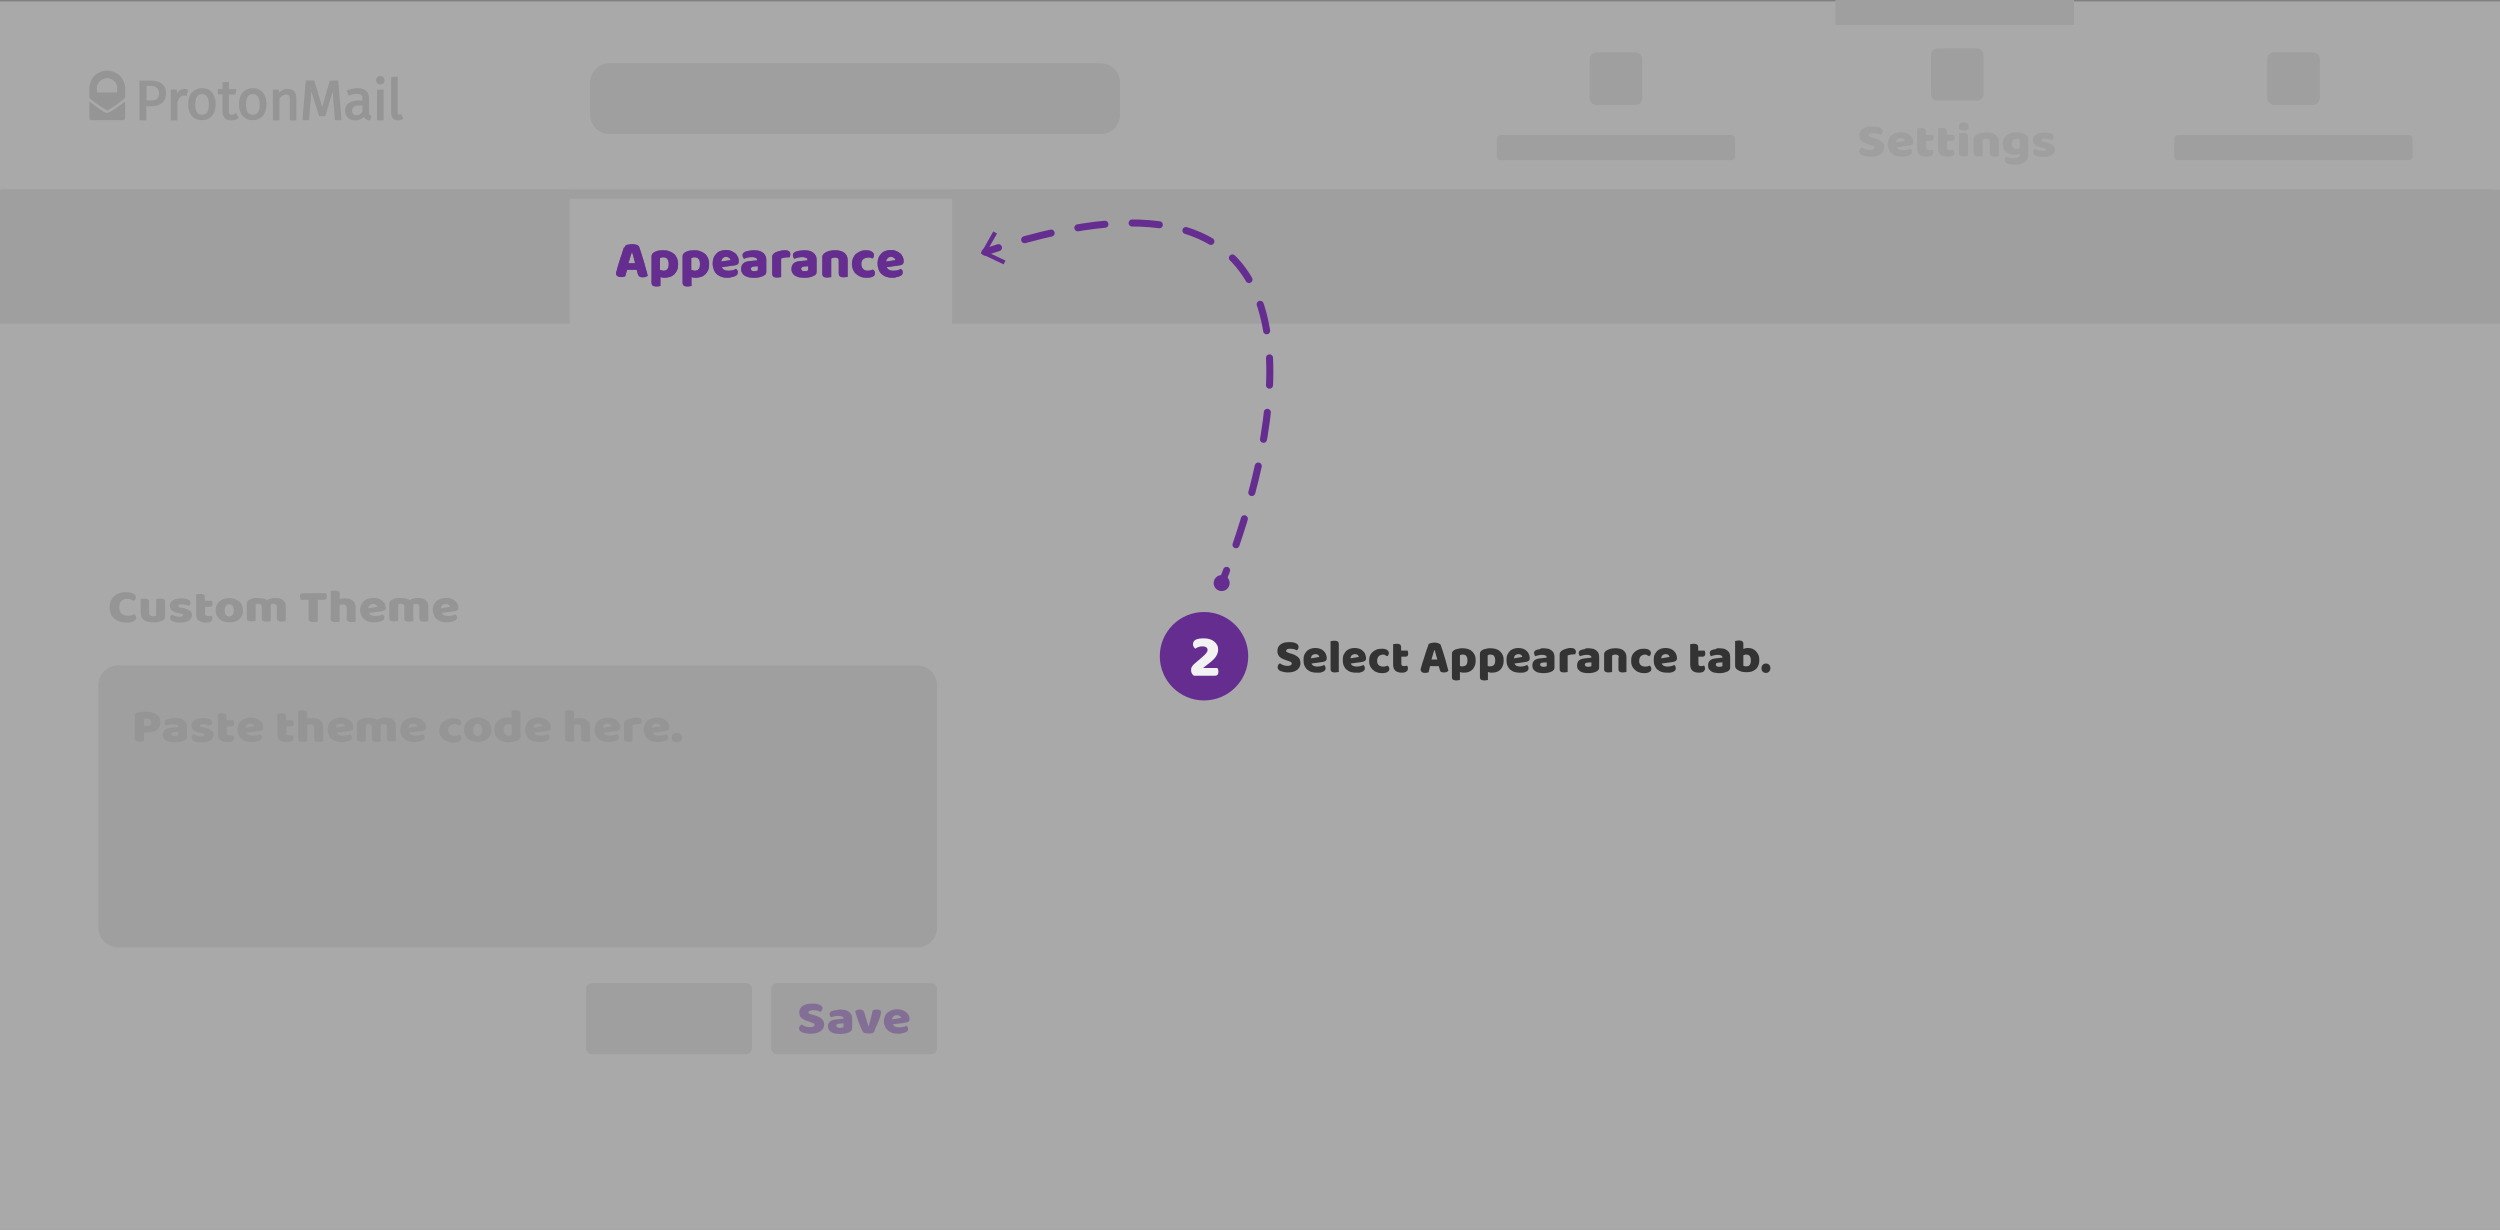 <svg version="1.1"
	 xmlns="http://www.w3.org/2000/svg" xmlns:xlink="http://www.w3.org/1999/xlink" xmlns:a="http://ns.adobe.com/AdobeSVGViewerExtensions/3.0/"
	 x="0px" y="0px" viewBox="0 0 1062.9 522.9" enable-background="new 0 0 1062.9 522.9"
	 xml:space="preserve">
<rect x="0" y="0" width="1062.9" height="522.9" fill="#808080" stroke="none"/>
<defs>
</defs>
<g id="XMLID_20_">
	<g id="XMLID_116_" opacity="0.4">
		<rect id="horizontal_x5F_frame_7_" y="77.9" fill="#E6E6E6" width="1062.9" height="444.9"/>
		<rect id="horizontal_x5F_frame_6_" y="77.9" fill="#CCCCCC" width="242.2" height="59.7"/>
		<rect id="horizontal_x5F_frame_5_" x="404.8" y="77.9" fill="#CCCCCC" width="658.2" height="59.7"/>
		<g id="XMLID_321_">
			<rect id="horizontal_x5F_frame_4_" y="0.6" fill="#E6E6E6" width="1062.9" height="80"/>
			<path id="search_x5F_bar_1_" fill="#CCCCCC" d="M468,57H259.1c-4.5,0-8.2-3.7-8.2-8.2V35.1c0-4.5,3.7-8.2,8.2-8.2H468
				c4.5,0,8.2,3.7,8.2,8.2v13.7C476.1,53.3,472.5,57,468,57z"/>
			<g id="protonmail_x5F_logo_1_">
				<path id="XMLID_388_" fill="#B3B3B3" d="M68.8,35.6c-1.1-0.9-2.8-1.3-4.9-1.3h-4.6v16.9h2.9v-6H64c2,0,3.6-0.4,4.7-1.3
					c1.3-0.9,1.9-2.4,1.9-4.3C70.6,37.8,70,36.5,68.8,35.6z M67.6,39.6c0,1.2-0.3,2-0.9,2.5c-0.5,0.4-1.3,0.6-2.5,0.6h-1.9v-6.2h1.9
					C66.4,36.6,67.6,37.6,67.6,39.6z"/>
				<path id="XMLID_387_" fill="#B3B3B3" d="M78.3,37.8c-0.8,0-1.5,0.3-2.1,0.8c-0.4,0.3-0.7,0.7-0.9,1.1l-0.2-1.6h-2.5v13.1h2.8
					v-7.6c0.2-0.8,0.9-3,2.7-3c0.4,0,0.6,0,1,0.1l0.3,0.1l0.5-2.7L79.6,38C79.2,37.9,78.8,37.8,78.3,37.8z"/>
				<path id="XMLID_384_" fill="#B3B3B3" d="M85.9,37.5c-1.8,0-3.3,0.7-4.4,1.9c-1,1.2-1.5,2.9-1.5,4.9c0,2,0.5,3.7,1.5,4.9
					c1,1.2,2.5,1.9,4.4,1.9c1.8,0,3.3-0.7,4.3-1.9c1-1.2,1.5-2.9,1.5-4.9c0-2-0.5-3.7-1.5-4.9C89.3,38.2,87.8,37.5,85.9,37.5z
					 M85.9,48.8c-2,0-2.9-1.5-2.9-4.4c0-1.5,0.3-2.7,0.8-3.4c0.5-0.7,1.2-1,2.1-1c0.9,0,1.6,0.3,2.1,1c0.5,0.7,0.8,1.9,0.8,3.4
					C88.8,47.4,87.9,48.8,85.9,48.8z"/>
				<path id="XMLID_383_" fill="#B3B3B3" d="M100,48.3c-0.6,0.3-1,0.5-1.5,0.5c-0.7,0-1.2-0.3-1.2-1.5v-7.1h2.8l0.4-2.3h-3.2v-3.1
					L94.6,35v2.8h-2v2.3h2v7.2c0,2.5,1.3,3.9,3.7,3.9c1.1,0,2.2-0.3,3-0.9l0.2-0.2l-1.1-2L100,48.3z"/>
				<path id="XMLID_380_" fill="#B3B3B3" d="M107.5,37.5c-1.8,0-3.3,0.7-4.4,1.9c-1,1.2-1.5,2.9-1.5,4.9c0,2,0.5,3.7,1.5,4.9
					c1,1.2,2.5,1.9,4.4,1.9c1.8,0,3.3-0.7,4.3-1.9c1-1.2,1.5-2.9,1.5-4.9c0-2-0.5-3.7-1.5-4.9C110.9,38.2,109.4,37.5,107.5,37.5z
					 M107.5,48.8c-2,0-2.9-1.5-2.9-4.4c0-1.5,0.3-2.7,0.8-3.4c0.5-0.7,1.2-1,2.1-1c0.9,0,1.6,0.3,2.1,1c0.5,0.7,0.8,1.9,0.8,3.4
					C110.4,47.4,109.5,48.8,107.5,48.8z"/>
				<path id="XMLID_379_" fill="#B3B3B3" d="M122.3,37.8c-1.4,0-2.7,0.6-3.7,1.6l-0.1-1.3H116v13.1h2.8v-9.2
					c0.4-0.6,1.4-1.8,2.8-1.8c1.2,0,1.6,0.5,1.6,1.8v9.2h2.8v-9.4c0-1.3-0.3-2.2-0.9-2.9C124.5,38.2,123.6,37.8,122.3,37.8z"/>
				<path id="XMLID_378_" fill="#B3B3B3" d="M140.2,34.3L137,45.5l-3.4-11.3H130l-1.4,16.9h2.8l0.7-8.6c0.1-1.2,0.2-2.7,0.2-3.8
					l3.4,10.7h2.6l3.2-10.7c0,1.1,0.1,2.5,0.2,3.8l0.7,8.6h2.8l-1.4-16.9L140.2,34.3L140.2,34.3z"/>
				<path id="XMLID_375_" fill="#B3B3B3" d="M156.9,47.8v-5.9c0-2-0.8-4.4-4.9-4.4c-1.4,0-2.8,0.3-4.3,0.8l-0.3,0.1l0.8,2.2l0.3-0.1
					c1.1-0.4,2.3-0.6,3.2-0.6c1.7,0,2.4,0.6,2.4,2.1v0.7h-1.3c-1.9,0-3.5,0.4-4.5,1.1c-1.1,0.7-1.6,1.9-1.6,3.2
					c0,2.5,1.7,4.2,4.4,4.2c0.8,0,1.6-0.2,2.2-0.5c0.5-0.2,1-0.6,1.4-1c0.4,0.8,1.2,1.3,2.3,1.5l0.3,0l0.7-2l-0.3-0.1
					C157.1,48.9,156.9,48.7,156.9,47.8z M154.1,44.8v2.7c-0.7,1-1.5,1.5-2.5,1.5c-1.4,0-1.9-0.6-1.9-2c0-0.7,0.2-1.2,0.7-1.6
					c0.5-0.4,1.4-0.6,2.6-0.6H154.1z"/>
				<rect id="XMLID_374_" x="160.3" y="38.1" fill="#B3B3B3" width="2.8" height="13.1"/>
				<path id="XMLID_373_" fill="#B3B3B3" d="M161.7,32.3c-0.5,0-1,0.2-1.3,0.5c-0.3,0.3-0.5,0.8-0.5,1.3c0,1,0.8,1.8,1.8,1.8
					c0.5,0,1-0.2,1.3-0.5c0.3-0.3,0.5-0.8,0.5-1.3C163.5,33.1,162.7,32.3,161.7,32.3z"/>
				<path id="XMLID_372_" fill="#B3B3B3" d="M170.6,48.5l-0.3,0.1c-0.2,0.1-0.4,0.1-0.7,0.1c-0.2,0-0.5,0-0.5-0.7V32.5l-2.8,0.3
					v15.1c0,1.1,0.3,1.9,0.8,2.5c0.5,0.5,1.2,0.8,2.1,0.8c0.6,0,1.3-0.2,1.9-0.5l0.3-0.1L170.6,48.5z"/>
				<path id="XMLID_369_" fill="#B3B3B3" d="M45.5,30c0,0-6.2-0.2-7.5,6.7v4.7c0,0,0.1,0.5,1.5,1.5c1.4,1,5.1,3.9,6.1,3.9
					s4.6-2.9,6.1-3.9c1.4-1,1.5-1.5,1.5-1.5v-4.7C51.8,29.8,45.5,30,45.5,30z M49.8,39.3h-4.3h-4.3v-2.6c0.9-3.4,4.3-3.5,4.3-3.5
					s3.4,0,4.3,3.5V39.3z"/>
				<path id="XMLID_368_" fill="#B3B3B3" d="M45.5,48c0,0-1-0.1-1.7-0.6C43,46.8,38,43.2,38,43.2v7.1c0,0,0,0.8,1,0.8s6.6,0,6.6,0
					s5.7,0,6.6,0s1-0.8,1-0.8v-7.1c0,0-5,3.6-5.8,4.1C46.5,47.9,45.5,48,45.5,48z"/>
			</g>
			<g id="XMLID_322_">
				<g id="XMLID_325_">
					<rect id="top_x5F_border_1_" x="780.4" fill="#CCCCCC" width="101.4" height="10.6"/>
					<g id="XMLID_326_">
						<path id="hn_x5F_icon_x5F_3_1_" fill="#CCCCCC" d="M840.5,42.8h-16.7c-1.5,0-2.8-1.2-2.8-2.8V23.4c0-1.5,1.2-2.8,2.8-2.8h16.7
							c1.5,0,2.8,1.2,2.8,2.8v16.7C843.2,41.6,842,42.8,840.5,42.8z"/>
						<g id="XMLID_327_">
							<g id="XMLID_329_">
								<path id="XMLID_347_" fill="#CCCCCC" d="M794.9,61.5c-0.6-0.2-1.2-0.4-1.8-0.6c-0.5-0.2-1-0.5-1.4-0.8
									c-0.4-0.3-0.7-0.6-0.9-1.1s-0.3-0.9-0.3-1.5c0-1.1,0.5-2,1.4-2.7c1-0.7,2.3-1,4.1-1c0.6,0,1.2,0,1.8,0.1
									c0.5,0.1,1,0.2,1.4,0.4c0.4,0.2,0.7,0.4,0.9,0.6c0.2,0.3,0.3,0.6,0.3,0.9s-0.1,0.6-0.3,0.9c-0.2,0.2-0.4,0.5-0.6,0.6
									c-0.3-0.2-0.8-0.4-1.3-0.5c-0.5-0.1-1.1-0.2-1.8-0.2c-0.7,0-1.2,0.1-1.5,0.3s-0.5,0.4-0.5,0.6c0,0.2,0.1,0.4,0.3,0.5
									c0.2,0.1,0.5,0.2,0.9,0.4l1.2,0.3c1.4,0.4,2.5,0.9,3.2,1.5c0.7,0.6,1.1,1.5,1.1,2.5c0,1.1-0.5,2.1-1.5,2.8
									c-1,0.7-2.4,1.1-4.4,1.1c-0.7,0-1.3,0-1.9-0.2c-0.6-0.1-1.1-0.2-1.5-0.4c-0.4-0.2-0.8-0.4-1-0.7c-0.2-0.3-0.4-0.6-0.4-1
									c0-0.4,0.1-0.7,0.4-1c0.3-0.3,0.5-0.5,0.8-0.6c0.4,0.3,0.9,0.5,1.5,0.8c0.6,0.2,1.3,0.3,2,0.3c0.7,0,1.2-0.1,1.5-0.3
									c0.3-0.2,0.4-0.4,0.4-0.7c0-0.3-0.1-0.5-0.4-0.6c-0.2-0.1-0.6-0.3-1-0.4L794.9,61.5z"/>
								<path id="XMLID_344_" fill="#CCCCCC" d="M808.7,66.6c-0.9,0-1.7-0.1-2.4-0.3s-1.4-0.6-1.9-1c-0.6-0.4-1-1-1.3-1.7
									c-0.3-0.7-0.5-1.4-0.5-2.3c0-0.9,0.2-1.6,0.5-2.3c0.3-0.6,0.7-1.2,1.3-1.6c0.5-0.4,1.1-0.7,1.8-0.9c0.7-0.2,1.3-0.3,2-0.3
									c0.8,0,1.5,0.1,2.1,0.3c0.6,0.2,1.2,0.5,1.7,0.9c0.5,0.4,0.8,0.8,1.1,1.3c0.3,0.5,0.4,1.1,0.4,1.7c0,0.5-0.1,0.8-0.4,1
									c-0.3,0.2-0.7,0.4-1.2,0.5l-5.5,0.7c0.2,0.4,0.5,0.8,1,1c0.5,0.2,1.1,0.3,1.7,0.3c0.6,0,1.2-0.1,1.7-0.2
									c0.5-0.1,1-0.3,1.3-0.5c0.2,0.1,0.4,0.3,0.6,0.6c0.2,0.2,0.2,0.5,0.2,0.8c0,0.6-0.3,1-0.9,1.3c-0.5,0.2-1,0.4-1.6,0.5
									C809.8,66.6,809.2,66.6,808.7,66.6z M808.1,58.7c-0.4,0-0.7,0.1-0.9,0.2c-0.3,0.1-0.5,0.2-0.6,0.4c-0.2,0.2-0.3,0.4-0.4,0.6
									s-0.1,0.4-0.1,0.6l3.8-0.6c0-0.3-0.2-0.5-0.5-0.8C809,58.9,808.6,58.7,808.1,58.7z"/>
								<path id="XMLID_342_" fill="#CCCCCC" d="M818.9,62.9c0,0.3,0.1,0.6,0.4,0.7c0.2,0.1,0.6,0.2,1,0.2c0.2,0,0.5,0,0.7,0
									s0.4-0.1,0.6-0.1c0.1,0.1,0.2,0.3,0.3,0.5c0.1,0.2,0.1,0.4,0.1,0.7c0,0.5-0.2,0.9-0.6,1.2c-0.4,0.3-1.2,0.5-2.2,0.5
									c-1.3,0-2.3-0.3-3-0.8s-1.1-1.4-1.1-2.6v-8.6c0.2,0,0.4-0.1,0.7-0.1s0.6-0.1,1-0.1c0.6,0,1.2,0.1,1.5,0.3
									c0.4,0.2,0.5,0.6,0.5,1.3v1.3h2.9c0.1,0.1,0.2,0.3,0.3,0.6s0.1,0.5,0.1,0.7c0,0.5-0.1,0.8-0.3,1c-0.2,0.2-0.5,0.3-0.9,0.3
									h-2V62.9z"/>
								<path id="XMLID_340_" fill="#CCCCCC" d="M827.8,62.9c0,0.3,0.1,0.6,0.4,0.7c0.2,0.1,0.6,0.2,1,0.2c0.2,0,0.5,0,0.7,0
									s0.4-0.1,0.6-0.1c0.1,0.1,0.2,0.3,0.3,0.5c0.1,0.2,0.1,0.4,0.1,0.7c0,0.5-0.2,0.9-0.6,1.2c-0.4,0.3-1.2,0.5-2.2,0.5
									c-1.3,0-2.3-0.3-3-0.8s-1.1-1.4-1.1-2.6v-8.6c0.2,0,0.4-0.1,0.7-0.1s0.6-0.1,1-0.1c0.6,0,1.2,0.1,1.5,0.3
									c0.4,0.2,0.5,0.6,0.5,1.3v1.3h2.9c0.1,0.1,0.2,0.3,0.3,0.6s0.1,0.5,0.1,0.7c0,0.5-0.1,0.8-0.3,1c-0.2,0.2-0.5,0.3-0.9,0.3
									h-2V62.9z"/>
								<path id="XMLID_337_" fill="#CCCCCC" d="M832.8,53.8c0-0.5,0.2-0.9,0.6-1.3c0.4-0.3,0.9-0.5,1.5-0.5c0.6,0,1.1,0.2,1.5,0.5
									c0.4,0.3,0.6,0.8,0.6,1.3c0,0.5-0.2,0.9-0.6,1.3s-0.9,0.5-1.5,0.5c-0.6,0-1.1-0.2-1.5-0.5S832.8,54.4,832.8,53.8z
									 M836.7,66.3c-0.2,0-0.4,0.1-0.7,0.1c-0.3,0-0.6,0.1-1,0.1c-0.3,0-0.6,0-0.9-0.1c-0.3,0-0.5-0.1-0.7-0.2
									c-0.2-0.1-0.3-0.3-0.4-0.5c-0.1-0.2-0.1-0.5-0.1-0.8v-8.2c0.2,0,0.4-0.1,0.7-0.1c0.3,0,0.6-0.1,1-0.1c0.3,0,0.6,0,0.9,0.1
									c0.3,0,0.5,0.1,0.7,0.2c0.2,0.1,0.3,0.3,0.4,0.5s0.1,0.5,0.1,0.8V66.3z"/>
								<path id="XMLID_335_" fill="#CCCCCC" d="M846,60.1c0-0.4-0.1-0.7-0.4-0.9c-0.3-0.2-0.6-0.3-1.1-0.3c-0.3,0-0.6,0-0.9,0.1
									c-0.3,0.1-0.5,0.2-0.7,0.3v7c-0.1,0-0.4,0.1-0.7,0.1c-0.3,0-0.6,0.1-1,0.1c-0.3,0-0.6,0-0.9-0.1c-0.3,0-0.5-0.1-0.7-0.2
									c-0.2-0.1-0.3-0.3-0.4-0.5c-0.1-0.2-0.1-0.5-0.1-0.8v-6c0-0.4,0.1-0.7,0.3-0.9c0.2-0.2,0.4-0.4,0.7-0.6
									c0.5-0.3,1.1-0.6,1.9-0.8c0.8-0.2,1.6-0.3,2.5-0.3c1.7,0,3,0.3,3.9,1c0.9,0.7,1.4,1.6,1.4,2.8v6.3c-0.1,0-0.4,0.1-0.7,0.1
									c-0.3,0-0.6,0.1-1,0.1c-0.3,0-0.6,0-0.9-0.1c-0.3,0-0.5-0.1-0.7-0.2c-0.2-0.1-0.3-0.3-0.4-0.5c-0.1-0.2-0.1-0.5-0.1-0.8
									V60.1z"/>
								<path id="XMLID_332_" fill="#CCCCCC" d="M857.3,56.3c0.8,0,1.6,0.1,2.3,0.3c0.7,0.2,1.3,0.4,1.7,0.8
									c0.3,0.2,0.5,0.4,0.7,0.6c0.2,0.2,0.3,0.5,0.3,0.9v7c0,0.7-0.1,1.3-0.4,1.8c-0.3,0.5-0.7,0.9-1.2,1.3
									c-0.5,0.3-1.1,0.6-1.8,0.8c-0.7,0.2-1.4,0.2-2.2,0.2c-1.3,0-2.4-0.2-3.2-0.5c-0.8-0.3-1.2-0.9-1.2-1.6
									c0-0.3,0.1-0.6,0.2-0.8s0.3-0.4,0.5-0.5c0.4,0.2,0.9,0.4,1.4,0.5c0.5,0.1,1.1,0.2,1.7,0.2c0.8,0,1.4-0.1,1.9-0.4
									c0.5-0.2,0.7-0.6,0.7-1.2v-0.3c-0.6,0.2-1.3,0.4-2.2,0.4c-0.7,0-1.3-0.1-1.9-0.3c-0.6-0.2-1.1-0.5-1.6-0.8
									c-0.5-0.4-0.8-0.9-1.1-1.5c-0.3-0.6-0.4-1.3-0.4-2.1c0-0.8,0.1-1.5,0.4-2.1c0.3-0.6,0.7-1.1,1.2-1.5s1.1-0.7,1.8-0.9
									C855.7,56.3,856.5,56.3,857.3,56.3z M858.7,59.2c-0.1-0.1-0.3-0.1-0.5-0.2c-0.2-0.1-0.4-0.1-0.7-0.1c-0.7,0-1.3,0.2-1.6,0.6
									c-0.4,0.4-0.5,0.9-0.5,1.6c0,0.8,0.2,1.3,0.5,1.7c0.4,0.3,0.8,0.5,1.4,0.5c0.6,0,1.1-0.1,1.4-0.4V59.2z"/>
								<path id="XMLID_330_" fill="#CCCCCC" d="M873.7,63.4c0,1-0.4,1.8-1.3,2.4c-0.8,0.6-2.1,0.9-3.7,0.9c-0.6,0-1.2,0-1.7-0.1
									c-0.5-0.1-1-0.2-1.4-0.4c-0.4-0.2-0.7-0.4-0.9-0.6c-0.2-0.3-0.3-0.6-0.3-0.9c0-0.3,0.1-0.6,0.2-0.8s0.3-0.4,0.5-0.6
									c0.4,0.2,0.9,0.4,1.5,0.6c0.6,0.2,1.2,0.3,1.9,0.3c0.5,0,0.8-0.1,1.1-0.2s0.4-0.3,0.4-0.5c0-0.2-0.1-0.3-0.3-0.4
									c-0.2-0.1-0.5-0.2-0.9-0.3l-0.7-0.1c-1.3-0.2-2.2-0.6-2.9-1.1c-0.6-0.5-0.9-1.2-0.9-2.1c0-0.5,0.1-0.9,0.4-1.3
									c0.2-0.4,0.6-0.7,1-1s0.9-0.5,1.5-0.6c0.6-0.1,1.3-0.2,2-0.2c0.5,0,1.1,0,1.5,0.1c0.5,0.1,0.9,0.2,1.3,0.3
									c0.4,0.1,0.6,0.3,0.8,0.6s0.3,0.5,0.3,0.8c0,0.3-0.1,0.6-0.2,0.8c-0.1,0.2-0.3,0.4-0.5,0.6c-0.1-0.1-0.3-0.1-0.5-0.2
									c-0.2-0.1-0.5-0.1-0.8-0.2c-0.3-0.1-0.6-0.1-0.9-0.2c-0.3,0-0.6-0.1-0.8-0.1c-0.5,0-0.9,0.1-1.1,0.2
									c-0.3,0.1-0.4,0.3-0.4,0.5c0,0.1,0.1,0.3,0.2,0.4c0.1,0.1,0.4,0.2,0.8,0.3l0.7,0.1c1.4,0.3,2.4,0.7,3,1.2
									S873.7,62.6,873.7,63.4z"/>
							</g>
						</g>
					</g>
				</g>
				<g id="XMLID_324_">
					<path id="hn_x5F_link_x5F_2_1_" fill="#CCCCCC" d="M1024,68.1h-97.9c-1,0-1.7-0.8-1.7-1.7v-7.3c0-1,0.8-1.7,1.7-1.7h97.9
						c1,0,1.7,0.8,1.7,1.7v7.3C1025.8,67.4,1025,68.1,1024,68.1z"/>
					<path id="hn_x5F_icon_x5F_2_1_" fill="#CCCCCC" d="M983.5,44.6h-16.7c-1.5,0-2.8-1.2-2.8-2.8V25.1c0-1.5,1.2-2.8,2.8-2.8h16.7
						c1.5,0,2.8,1.2,2.8,2.8v16.7C986.2,43.4,985,44.6,983.5,44.6z"/>
				</g>
				<g id="XMLID_323_">
					<path id="hn_x5F_link_x5F_1_1_" fill="#CCCCCC" d="M736,68.1h-97.9c-1,0-1.7-0.8-1.7-1.7v-7.3c0-1,0.8-1.7,1.7-1.7H736
						c1,0,1.7,0.8,1.7,1.7v7.3C737.7,67.4,736.9,68.1,736,68.1z"/>
					<path id="hn_x5F_icon_x5F_1_1_" fill="#CCCCCC" d="M695.4,44.6h-16.7c-1.5,0-2.8-1.2-2.8-2.8V25.1c0-1.5,1.2-2.8,2.8-2.8h16.7
						c1.5,0,2.8,1.2,2.8,2.8v16.7C698.1,43.4,696.9,44.6,695.4,44.6z"/>
				</g>
			</g>
		</g>
		<g id="XMLID_268_">
			<g id="XMLID_270_">
				<path id="XMLID_294_" fill="#B3B3B3" d="M54.2,254.6c-1.1,0-2,0.3-2.6,0.9c-0.6,0.6-0.9,1.5-0.9,2.7c0,1.2,0.3,2.1,1,2.7
					s1.6,0.9,2.7,0.9c0.6,0,1.1-0.1,1.5-0.2c0.4-0.1,0.8-0.3,1.2-0.5c0.3,0.2,0.4,0.4,0.6,0.7c0.1,0.3,0.2,0.6,0.2,0.9
					c0,0.5-0.3,1-1,1.4c-0.7,0.4-1.7,0.6-3.1,0.6c-1,0-1.9-0.1-2.8-0.4c-0.9-0.3-1.6-0.6-2.3-1.2c-0.7-0.5-1.2-1.2-1.5-2
					c-0.4-0.8-0.6-1.8-0.6-2.9c0-1,0.2-2,0.5-2.8c0.4-0.8,0.9-1.5,1.5-2c0.6-0.5,1.4-1,2.2-1.2c0.8-0.3,1.7-0.4,2.7-0.4
					c1.4,0,2.4,0.2,3.2,0.6s1.1,0.9,1.1,1.5c0,0.3-0.1,0.6-0.3,0.9c-0.2,0.3-0.4,0.5-0.7,0.6c-0.4-0.2-0.8-0.4-1.2-0.6
					C55.3,254.7,54.8,254.6,54.2,254.6z"/>
				<path id="XMLID_292_" fill="#B3B3B3" d="M59.6,254.7c0.1,0,0.4-0.1,0.7-0.1s0.6-0.1,1-0.1c0.3,0,0.6,0,0.9,0.1
					c0.3,0,0.5,0.1,0.7,0.2s0.3,0.3,0.4,0.5c0.1,0.2,0.1,0.5,0.1,0.8v4.3c0,0.5,0.1,0.9,0.4,1.2c0.3,0.2,0.7,0.4,1.3,0.4
					c0.3,0,0.6,0,0.8-0.1c0.2-0.1,0.4-0.1,0.5-0.2v-7c0.1,0,0.4-0.1,0.7-0.1s0.6-0.1,1-0.1c0.3,0,0.6,0,0.9,0.1
					c0.3,0,0.5,0.1,0.7,0.2s0.3,0.3,0.4,0.5c0.1,0.2,0.1,0.5,0.1,0.8v6.1c0,0.7-0.3,1.2-0.9,1.5c-0.5,0.3-1.1,0.5-1.8,0.7
					s-1.5,0.2-2.3,0.2c-0.8,0-1.5-0.1-2.2-0.2c-0.7-0.2-1.3-0.4-1.7-0.7s-0.9-0.8-1.1-1.3s-0.4-1.2-0.4-1.9V254.7z"/>
				<path id="XMLID_290_" fill="#B3B3B3" d="M81.6,261.4c0,1-0.4,1.8-1.3,2.4c-0.8,0.6-2.1,0.9-3.7,0.9c-0.6,0-1.2,0-1.7-0.1
					c-0.5-0.1-1-0.2-1.4-0.4c-0.4-0.2-0.7-0.4-0.9-0.6s-0.3-0.6-0.3-0.9c0-0.3,0.1-0.6,0.2-0.8c0.1-0.2,0.3-0.4,0.5-0.6
					c0.4,0.2,0.9,0.4,1.5,0.6s1.2,0.3,1.9,0.3c0.5,0,0.8-0.1,1.1-0.2c0.2-0.1,0.4-0.3,0.4-0.5c0-0.2-0.1-0.3-0.3-0.4
					c-0.2-0.1-0.5-0.2-0.9-0.3l-0.7-0.1c-1.3-0.2-2.2-0.6-2.9-1.1c-0.6-0.5-0.9-1.2-0.9-2.1c0-0.5,0.1-0.9,0.4-1.3
					c0.2-0.4,0.6-0.7,1-1c0.4-0.3,0.9-0.5,1.5-0.6c0.6-0.1,1.3-0.2,2-0.2c0.5,0,1.1,0,1.5,0.1s0.9,0.2,1.3,0.3
					c0.4,0.1,0.6,0.3,0.8,0.6s0.3,0.5,0.3,0.8c0,0.3-0.1,0.6-0.2,0.8c-0.1,0.2-0.3,0.4-0.5,0.6c-0.1-0.1-0.3-0.1-0.5-0.2
					s-0.5-0.1-0.8-0.2c-0.3-0.1-0.6-0.1-0.9-0.2c-0.3,0-0.6-0.1-0.8-0.1c-0.5,0-0.9,0.1-1.1,0.2c-0.3,0.1-0.4,0.3-0.4,0.5
					c0,0.1,0.1,0.3,0.2,0.4c0.1,0.1,0.4,0.2,0.8,0.3l0.7,0.1c1.4,0.3,2.4,0.7,3,1.2C81.3,259.9,81.6,260.6,81.6,261.4z"/>
				<path id="XMLID_288_" fill="#B3B3B3" d="M87.2,261c0,0.3,0.1,0.6,0.4,0.7c0.2,0.1,0.6,0.2,1,0.2c0.2,0,0.5,0,0.7,0
					s0.4-0.1,0.6-0.1c0.1,0.1,0.2,0.3,0.3,0.5c0.1,0.2,0.1,0.4,0.1,0.7c0,0.5-0.2,0.9-0.6,1.2c-0.4,0.3-1.2,0.5-2.2,0.5
					c-1.3,0-2.3-0.3-3-0.8c-0.7-0.5-1.1-1.4-1.1-2.6v-8.6c0.2,0,0.4-0.1,0.7-0.1c0.3,0,0.6-0.1,1-0.1c0.6,0,1.2,0.1,1.5,0.3
					c0.4,0.2,0.5,0.6,0.5,1.3v1.3h2.9c0.1,0.1,0.2,0.3,0.3,0.6c0.1,0.2,0.1,0.5,0.1,0.7c0,0.5-0.1,0.8-0.3,1
					c-0.2,0.2-0.5,0.3-0.9,0.3h-2V261z"/>
				<path id="XMLID_285_" fill="#B3B3B3" d="M103.3,259.5c0,0.8-0.1,1.6-0.4,2.2c-0.3,0.6-0.7,1.2-1.2,1.6c-0.5,0.4-1.1,0.8-1.8,1
					c-0.7,0.2-1.5,0.3-2.4,0.3s-1.7-0.1-2.4-0.4c-0.7-0.2-1.3-0.6-1.8-1c-0.5-0.4-0.9-1-1.2-1.6c-0.3-0.6-0.4-1.4-0.4-2.2
					c0-0.8,0.1-1.5,0.4-2.1c0.3-0.6,0.7-1.2,1.2-1.6c0.5-0.4,1.1-0.8,1.8-1c0.7-0.2,1.5-0.4,2.4-0.4s1.7,0.1,2.4,0.4s1.3,0.6,1.8,1
					c0.5,0.4,0.9,1,1.2,1.6C103.1,258,103.3,258.7,103.3,259.5z M95.5,259.5c0,0.8,0.2,1.4,0.5,1.9c0.3,0.4,0.8,0.7,1.5,0.7
					c0.6,0,1.1-0.2,1.4-0.7s0.5-1.1,0.5-1.9c0-0.8-0.2-1.4-0.5-1.9c-0.3-0.4-0.8-0.7-1.4-0.7s-1.1,0.2-1.4,0.7
					C95.7,258,95.5,258.7,95.5,259.5z"/>
				<path id="XMLID_283_" fill="#B3B3B3" d="M110.3,254.3c0.6,0,1.2,0.1,1.8,0.2c0.6,0.2,1.1,0.4,1.5,0.7c0.4-0.3,0.9-0.5,1.5-0.7
					c0.6-0.2,1.2-0.3,2-0.3c0.6,0,1.1,0.1,1.6,0.2c0.5,0.1,1,0.3,1.4,0.6s0.8,0.7,1,1.1c0.3,0.5,0.4,1.1,0.4,1.7v6.3
					c-0.1,0-0.4,0.1-0.7,0.1c-0.3,0-0.6,0.1-1,0.1c-0.3,0-0.6,0-0.9-0.1c-0.3,0-0.5-0.1-0.7-0.2c-0.2-0.1-0.3-0.3-0.4-0.5
					c-0.1-0.2-0.1-0.5-0.1-0.8v-4.8c0-0.4-0.1-0.7-0.4-0.9c-0.3-0.2-0.6-0.3-1-0.3c-0.2,0-0.4,0-0.7,0.1s-0.4,0.2-0.5,0.3
					c0,0.1,0,0.1,0,0.2s0,0.1,0,0.1v6.7c-0.2,0-0.4,0.1-0.7,0.1s-0.6,0.1-1,0.1c-0.3,0-0.6,0-0.9-0.1c-0.3,0-0.5-0.1-0.7-0.2
					s-0.3-0.3-0.4-0.5c-0.1-0.2-0.1-0.5-0.1-0.8v-4.8c0-0.4-0.1-0.7-0.4-0.9c-0.3-0.2-0.6-0.3-1-0.3c-0.3,0-0.5,0-0.7,0.1
					c-0.2,0.1-0.4,0.1-0.5,0.2v7c-0.1,0-0.4,0.1-0.7,0.1c-0.3,0-0.6,0.1-1,0.1c-0.3,0-0.6,0-0.9-0.1c-0.3,0-0.5-0.1-0.7-0.2
					s-0.3-0.3-0.4-0.5c-0.1-0.2-0.1-0.5-0.1-0.8v-6c0-0.4,0.1-0.6,0.3-0.9c0.2-0.2,0.4-0.4,0.7-0.6c0.5-0.3,1.1-0.6,1.9-0.8
					S109.5,254.3,110.3,254.3z"/>
				<path id="XMLID_281_" fill="#B3B3B3" d="M127.9,255c-0.1-0.1-0.2-0.3-0.3-0.6c-0.1-0.3-0.1-0.5-0.1-0.8c0-0.5,0.1-0.9,0.4-1.1
					c0.3-0.2,0.6-0.3,1-0.3h9.7c0.1,0.1,0.2,0.3,0.3,0.6c0.1,0.3,0.1,0.5,0.1,0.8c0,0.5-0.1,0.9-0.4,1.1c-0.3,0.2-0.6,0.3-1,0.3
					h-2.5v9.3c-0.2,0-0.4,0.1-0.8,0.1s-0.7,0.1-1,0.1c-0.3,0-0.6,0-0.9-0.1c-0.3,0-0.5-0.1-0.7-0.3c-0.2-0.1-0.3-0.3-0.4-0.5
					c-0.1-0.2-0.1-0.5-0.1-0.8V255H127.9z"/>
				<path id="XMLID_279_" fill="#B3B3B3" d="M151.2,264.3c-0.1,0-0.4,0.1-0.7,0.1s-0.6,0.1-1,0.1c-0.3,0-0.6,0-0.9-0.1
					s-0.5-0.1-0.7-0.2c-0.2-0.1-0.3-0.3-0.4-0.5c-0.1-0.2-0.1-0.5-0.1-0.8v-4.4c0-0.5-0.2-0.9-0.5-1.2c-0.3-0.2-0.7-0.3-1.1-0.3
					c-0.3,0-0.6,0-0.8,0.1c-0.3,0.1-0.5,0.1-0.6,0.2v7c-0.1,0-0.4,0.1-0.7,0.1s-0.6,0.1-1,0.1c-0.3,0-0.6,0-0.9-0.1
					c-0.3,0-0.5-0.1-0.7-0.2c-0.2-0.1-0.3-0.3-0.4-0.5c-0.1-0.2-0.1-0.5-0.1-0.8v-11.6c0.2,0,0.4-0.1,0.7-0.1s0.6-0.1,1-0.1
					c0.3,0,0.6,0,0.9,0.1c0.3,0,0.5,0.1,0.7,0.2c0.2,0.1,0.3,0.3,0.4,0.5c0.1,0.2,0.1,0.5,0.1,0.8v2c0.2-0.1,0.5-0.1,0.9-0.2
					c0.4-0.1,0.8-0.1,1.3-0.1c1.5,0,2.6,0.3,3.4,1s1.2,1.6,1.2,3V264.3z"/>
				<path id="XMLID_276_" fill="#B3B3B3" d="M159.2,264.6c-0.9,0-1.7-0.1-2.4-0.3c-0.7-0.2-1.4-0.6-1.9-1c-0.6-0.4-1-1-1.3-1.7
					s-0.5-1.4-0.5-2.3c0-0.9,0.2-1.6,0.5-2.3c0.3-0.6,0.7-1.2,1.3-1.6c0.5-0.4,1.1-0.7,1.8-0.9c0.7-0.2,1.3-0.3,2-0.3
					c0.8,0,1.5,0.1,2.1,0.3c0.6,0.2,1.2,0.5,1.7,0.9c0.5,0.4,0.8,0.8,1.1,1.3c0.3,0.5,0.4,1.1,0.4,1.7c0,0.5-0.1,0.8-0.4,1
					c-0.3,0.2-0.7,0.4-1.2,0.5l-5.5,0.7c0.2,0.4,0.5,0.8,1,1c0.5,0.2,1.1,0.3,1.7,0.3c0.6,0,1.2-0.1,1.7-0.2c0.5-0.1,1-0.3,1.3-0.5
					c0.2,0.1,0.4,0.3,0.6,0.6c0.2,0.2,0.2,0.5,0.2,0.8c0,0.6-0.3,1-0.9,1.3c-0.5,0.2-1,0.4-1.6,0.5S159.8,264.6,159.2,264.6z
					 M158.6,256.8c-0.4,0-0.7,0.1-0.9,0.2c-0.3,0.1-0.5,0.2-0.6,0.4c-0.2,0.2-0.3,0.4-0.4,0.6s-0.1,0.4-0.1,0.6l3.8-0.6
					c0-0.3-0.2-0.5-0.5-0.8C159.6,256.9,159.2,256.8,158.6,256.8z"/>
				<path id="XMLID_274_" fill="#B3B3B3" d="M170.9,254.3c0.6,0,1.2,0.1,1.8,0.2c0.6,0.2,1.1,0.4,1.5,0.7c0.4-0.3,0.9-0.5,1.5-0.7
					c0.6-0.2,1.2-0.3,2-0.3c0.6,0,1.1,0.1,1.6,0.2c0.5,0.1,1,0.3,1.4,0.6s0.8,0.7,1,1.1c0.3,0.5,0.4,1.1,0.4,1.7v6.3
					c-0.1,0-0.4,0.1-0.7,0.1c-0.3,0-0.6,0.1-1,0.1c-0.3,0-0.6,0-0.9-0.1c-0.3,0-0.5-0.1-0.7-0.2c-0.2-0.1-0.3-0.3-0.4-0.5
					c-0.1-0.2-0.1-0.5-0.1-0.8v-4.8c0-0.4-0.1-0.7-0.4-0.9c-0.3-0.2-0.6-0.3-1-0.3c-0.2,0-0.4,0-0.7,0.1s-0.4,0.2-0.5,0.3
					c0,0.1,0,0.1,0,0.2s0,0.1,0,0.1v6.7c-0.2,0-0.4,0.1-0.7,0.1s-0.6,0.1-1,0.1c-0.3,0-0.6,0-0.9-0.1c-0.3,0-0.5-0.1-0.7-0.2
					s-0.3-0.3-0.4-0.5c-0.1-0.2-0.1-0.5-0.1-0.8v-4.8c0-0.4-0.1-0.7-0.4-0.9c-0.3-0.2-0.6-0.3-1-0.3c-0.3,0-0.5,0-0.7,0.1
					c-0.2,0.1-0.4,0.1-0.5,0.2v7c-0.1,0-0.4,0.1-0.7,0.1c-0.3,0-0.6,0.1-1,0.1c-0.3,0-0.6,0-0.9-0.1c-0.3,0-0.5-0.1-0.7-0.2
					s-0.3-0.3-0.4-0.5c-0.1-0.2-0.1-0.5-0.1-0.8v-6c0-0.4,0.1-0.6,0.3-0.9c0.2-0.2,0.4-0.4,0.7-0.6c0.5-0.3,1.1-0.6,1.9-0.8
					S170,254.3,170.9,254.3z"/>
				<path id="XMLID_271_" fill="#B3B3B3" d="M190.1,264.6c-0.9,0-1.7-0.1-2.4-0.3c-0.7-0.2-1.4-0.6-1.9-1c-0.6-0.4-1-1-1.3-1.7
					s-0.5-1.4-0.5-2.3c0-0.9,0.2-1.6,0.5-2.3c0.3-0.6,0.7-1.2,1.3-1.6c0.5-0.4,1.1-0.7,1.8-0.9c0.7-0.2,1.3-0.3,2-0.3
					c0.8,0,1.5,0.1,2.1,0.3c0.6,0.2,1.2,0.5,1.7,0.9c0.5,0.4,0.8,0.8,1.1,1.3c0.3,0.5,0.4,1.1,0.4,1.7c0,0.5-0.1,0.8-0.4,1
					c-0.3,0.2-0.7,0.4-1.2,0.5l-5.5,0.7c0.2,0.4,0.5,0.8,1,1c0.5,0.2,1.1,0.3,1.7,0.3c0.6,0,1.2-0.1,1.7-0.2c0.5-0.1,1-0.3,1.3-0.5
					c0.2,0.1,0.4,0.3,0.6,0.6c0.2,0.2,0.2,0.5,0.2,0.8c0,0.6-0.3,1-0.9,1.3c-0.5,0.2-1,0.4-1.6,0.5S190.6,264.6,190.1,264.6z
					 M189.5,256.8c-0.4,0-0.7,0.1-0.9,0.2c-0.3,0.1-0.5,0.2-0.6,0.4c-0.2,0.2-0.3,0.4-0.4,0.6s-0.1,0.4-0.1,0.6l3.8-0.6
					c0-0.3-0.2-0.5-0.5-0.8C190.5,256.9,190.1,256.8,189.5,256.8z"/>
			</g>
		</g>
		<g id="XMLID_240_">
			<path id="XMLID_265_" fill="#662D91" d="M265.9,104.4c0.3-0.2,0.6-0.3,1.2-0.4c0.5-0.1,1-0.2,1.6-0.2c0.8,0,1.4,0.1,2,0.3
				c0.6,0.2,1,0.6,1.1,1c0.3,0.8,0.6,1.7,0.9,2.7c0.3,1,0.6,2.1,1,3.2c0.3,1.1,0.6,2.2,0.9,3.3c0.3,1.1,0.6,2,0.8,2.9
				c-0.2,0.2-0.5,0.4-0.8,0.5c-0.4,0.1-0.8,0.2-1.3,0.2c-0.4,0-0.7,0-0.9-0.1c-0.3-0.1-0.5-0.2-0.6-0.3c-0.2-0.1-0.3-0.3-0.4-0.5
				c-0.1-0.2-0.2-0.4-0.3-0.7l-0.4-1.6h-4.1c-0.1,0.5-0.2,0.9-0.4,1.4c-0.1,0.5-0.2,1-0.4,1.4c-0.2,0.1-0.4,0.1-0.7,0.2
				c-0.2,0.1-0.5,0.1-0.9,0.1c-0.8,0-1.3-0.1-1.7-0.4c-0.4-0.3-0.6-0.6-0.6-1.1c0-0.2,0-0.4,0.1-0.6s0.1-0.5,0.2-0.7
				c0.1-0.4,0.3-0.9,0.4-1.5c0.2-0.6,0.4-1.3,0.6-2c0.2-0.7,0.5-1.4,0.7-2.2c0.3-0.7,0.5-1.4,0.7-2.1c0.2-0.7,0.4-1.2,0.6-1.8
				C265.7,105.1,265.8,104.7,265.9,104.4z M268.6,107.4c-0.2,0.6-0.5,1.3-0.7,2.1s-0.5,1.6-0.7,2.4h2.8c-0.2-0.8-0.4-1.6-0.6-2.4
				c-0.2-0.8-0.4-1.5-0.6-2.1H268.6z"/>
			<path id="XMLID_262_" fill="#662D91" d="M282,106.4c0.9,0,1.8,0.1,2.5,0.4s1.4,0.6,2,1.1c0.6,0.5,1,1.1,1.3,1.8
				c0.3,0.7,0.5,1.6,0.5,2.6c0,1-0.1,1.8-0.4,2.5c-0.3,0.7-0.7,1.3-1.2,1.8c-0.5,0.5-1.1,0.9-1.8,1.1c-0.7,0.2-1.5,0.4-2.3,0.4
				c-0.7,0-1.3-0.1-1.8-0.3v3.8c-0.2,0-0.4,0.1-0.7,0.1c-0.3,0.1-0.7,0.1-1,0.1c-0.3,0-0.6,0-0.9-0.1c-0.3,0-0.5-0.1-0.7-0.3
				c-0.2-0.1-0.3-0.3-0.4-0.6c-0.1-0.2-0.1-0.5-0.1-0.9v-10.9c0-0.4,0.1-0.7,0.3-1c0.2-0.3,0.4-0.5,0.7-0.7c0.5-0.3,1.1-0.5,1.7-0.7
				C280.3,106.5,281.1,106.4,282,106.4z M282,115.1c1.6,0,2.3-0.9,2.3-2.8c0-1-0.2-1.7-0.6-2.2s-0.9-0.7-1.7-0.7
				c-0.3,0-0.5,0-0.8,0.1c-0.2,0.1-0.4,0.1-0.6,0.2v5c0.2,0.1,0.4,0.2,0.6,0.2S281.8,115.1,282,115.1z"/>
			<path id="XMLID_259_" fill="#662D91" d="M295.2,106.4c0.9,0,1.8,0.1,2.5,0.4s1.4,0.6,2,1.1c0.6,0.5,1,1.1,1.3,1.8
				c0.3,0.7,0.5,1.6,0.5,2.6c0,1-0.1,1.8-0.4,2.5c-0.3,0.7-0.7,1.3-1.2,1.8c-0.5,0.5-1.1,0.9-1.8,1.1c-0.7,0.2-1.5,0.4-2.3,0.4
				c-0.7,0-1.3-0.1-1.8-0.3v3.8c-0.2,0-0.4,0.1-0.7,0.1c-0.3,0.1-0.7,0.1-1,0.1c-0.3,0-0.6,0-0.9-0.1c-0.3,0-0.5-0.1-0.7-0.3
				c-0.2-0.1-0.3-0.3-0.4-0.6c-0.1-0.2-0.1-0.5-0.1-0.9v-10.9c0-0.4,0.1-0.7,0.3-1c0.2-0.3,0.4-0.5,0.7-0.7c0.5-0.3,1.1-0.5,1.7-0.7
				C293.6,106.5,294.4,106.4,295.2,106.4z M295.3,115.1c1.6,0,2.3-0.9,2.3-2.8c0-1-0.2-1.7-0.6-2.2s-0.9-0.7-1.7-0.7
				c-0.3,0-0.5,0-0.8,0.1c-0.2,0.1-0.4,0.1-0.6,0.2v5c0.2,0.1,0.4,0.2,0.6,0.2S295,115.1,295.3,115.1z"/>
			<path id="XMLID_256_" fill="#662D91" d="M309.3,118.1c-0.9,0-1.7-0.1-2.5-0.4c-0.8-0.2-1.4-0.6-2-1.1c-0.6-0.5-1-1.1-1.3-1.9
				c-0.3-0.8-0.5-1.6-0.5-2.7c0-1,0.2-1.9,0.5-2.6c0.3-0.7,0.8-1.3,1.3-1.8c0.5-0.5,1.1-0.8,1.8-1c0.7-0.2,1.4-0.3,2.1-0.3
				c0.8,0,1.5,0.1,2.2,0.4s1.2,0.6,1.7,1s0.8,0.9,1.1,1.5c0.3,0.6,0.4,1.2,0.4,1.9c0,0.5-0.1,0.9-0.4,1.2c-0.3,0.3-0.7,0.4-1.2,0.5
				l-5.6,0.8c0.2,0.5,0.5,0.9,1,1.1c0.5,0.3,1.1,0.4,1.8,0.4c0.6,0,1.2-0.1,1.8-0.2c0.6-0.2,1-0.3,1.4-0.6c0.2,0.2,0.4,0.4,0.6,0.6
				c0.2,0.3,0.2,0.6,0.2,0.9c0,0.7-0.3,1.2-1,1.5c-0.5,0.3-1,0.4-1.6,0.5C310.4,118.1,309.8,118.1,309.3,118.1z M308.7,109.2
				c-0.4,0-0.7,0.1-0.9,0.2s-0.5,0.3-0.6,0.5c-0.2,0.2-0.3,0.4-0.4,0.6c-0.1,0.2-0.1,0.5-0.1,0.7l3.9-0.6c0-0.3-0.2-0.6-0.5-0.9
				C309.6,109.4,309.2,109.2,308.7,109.2z"/>
			<path id="XMLID_253_" fill="#662D91" d="M320.4,106.4c0.8,0,1.6,0.1,2.2,0.2c0.7,0.2,1.2,0.4,1.7,0.8c0.5,0.3,0.8,0.8,1.1,1.3
				s0.4,1.1,0.4,1.8v5.1c0,0.4-0.1,0.7-0.3,1c-0.2,0.2-0.5,0.5-0.8,0.6c-1,0.6-2.4,0.9-4.2,0.9c-0.8,0-1.5-0.1-2.2-0.2
				c-0.6-0.2-1.2-0.4-1.7-0.7c-0.5-0.3-0.8-0.7-1.1-1.2c-0.3-0.5-0.4-1-0.4-1.6c0-1,0.3-1.8,0.9-2.4c0.6-0.6,1.6-0.9,2.9-1l3-0.3
				v-0.2c0-0.4-0.2-0.8-0.6-0.9s-0.9-0.3-1.7-0.3c-0.6,0-1.1,0.1-1.7,0.2c-0.5,0.1-1,0.3-1.5,0.5c-0.2-0.1-0.4-0.3-0.5-0.6
				c-0.1-0.3-0.2-0.6-0.2-0.9c0-0.4,0.1-0.7,0.3-0.9c0.2-0.2,0.5-0.4,0.9-0.6c0.4-0.2,1-0.3,1.6-0.4
				C319.4,106.5,319.9,106.4,320.4,106.4z M320.6,115.3c0.3,0,0.5,0,0.9-0.1c0.3-0.1,0.5-0.1,0.7-0.2v-1.8l-1.6,0.1
				c-0.4,0-0.8,0.1-1,0.3c-0.3,0.2-0.4,0.4-0.4,0.7s0.1,0.5,0.4,0.7C319.7,115.2,320.1,115.3,320.6,115.3z"/>
			<path id="XMLID_251_" fill="#662D91" d="M332.1,117.8c-0.2,0-0.4,0.1-0.7,0.1c-0.3,0-0.7,0.1-1,0.1c-0.3,0-0.6,0-0.9-0.1
				c-0.3,0-0.5-0.1-0.7-0.3c-0.2-0.1-0.3-0.3-0.4-0.6c-0.1-0.2-0.1-0.5-0.1-0.9v-6.8c0-0.3,0.1-0.6,0.2-0.9c0.1-0.2,0.3-0.5,0.6-0.7
				c0.2-0.2,0.5-0.4,0.9-0.5c0.4-0.2,0.7-0.3,1.1-0.4c0.4-0.1,0.8-0.2,1.3-0.3c0.4-0.1,0.9-0.1,1.3-0.1c0.7,0,1.3,0.1,1.7,0.4
				c0.4,0.3,0.6,0.7,0.6,1.4c0,0.2,0,0.4-0.1,0.6s-0.1,0.4-0.2,0.6c-0.3,0-0.6,0-1,0c-0.3,0-0.7,0.1-1,0.1c-0.3,0.1-0.6,0.1-0.9,0.2
				s-0.5,0.1-0.7,0.2V117.8z"/>
			<path id="XMLID_248_" fill="#662D91" d="M341.8,106.4c0.8,0,1.6,0.1,2.2,0.2c0.7,0.2,1.2,0.4,1.7,0.8c0.5,0.3,0.8,0.8,1.1,1.3
				s0.4,1.1,0.4,1.8v5.1c0,0.4-0.1,0.7-0.3,1c-0.2,0.2-0.5,0.5-0.8,0.6c-1,0.6-2.4,0.9-4.2,0.9c-0.8,0-1.5-0.1-2.2-0.2
				c-0.6-0.2-1.2-0.4-1.7-0.7c-0.5-0.3-0.8-0.7-1.1-1.2c-0.3-0.5-0.4-1-0.4-1.6c0-1,0.3-1.8,0.9-2.4c0.6-0.6,1.6-0.9,2.9-1l3-0.3
				v-0.2c0-0.4-0.2-0.8-0.6-0.9s-0.9-0.3-1.7-0.3c-0.6,0-1.1,0.1-1.7,0.2c-0.5,0.1-1,0.3-1.5,0.5c-0.2-0.1-0.4-0.3-0.5-0.6
				c-0.1-0.3-0.2-0.6-0.2-0.9c0-0.4,0.1-0.7,0.3-0.9c0.2-0.2,0.5-0.4,0.9-0.6c0.4-0.2,1-0.3,1.6-0.4
				C340.7,106.5,341.2,106.4,341.8,106.4z M342,115.3c0.3,0,0.5,0,0.9-0.1c0.3-0.1,0.5-0.1,0.7-0.2v-1.8l-1.6,0.1
				c-0.4,0-0.8,0.1-1,0.3c-0.3,0.2-0.4,0.4-0.4,0.7s0.1,0.5,0.4,0.7C341,115.2,341.4,115.3,342,115.3z"/>
			<path id="XMLID_246_" fill="#662D91" d="M356.6,110.8c0-0.5-0.1-0.8-0.4-1c-0.3-0.2-0.6-0.3-1.1-0.3c-0.3,0-0.6,0-0.9,0.1
				c-0.3,0.1-0.5,0.2-0.8,0.3v7.9c-0.2,0-0.4,0.1-0.7,0.1c-0.3,0-0.7,0.1-1,0.1c-0.3,0-0.6,0-0.9-0.1c-0.3,0-0.5-0.1-0.7-0.3
				c-0.2-0.1-0.3-0.3-0.4-0.6c-0.1-0.2-0.1-0.5-0.1-0.9v-6.8c0-0.4,0.1-0.7,0.3-1c0.2-0.3,0.4-0.5,0.7-0.7c0.5-0.4,1.2-0.7,1.9-0.9
				c0.8-0.2,1.6-0.3,2.6-0.3c1.7,0,3,0.4,3.9,1.1c0.9,0.7,1.4,1.8,1.4,3.1v7.1c-0.2,0-0.4,0.1-0.7,0.1c-0.3,0-0.7,0.1-1,0.1
				c-0.3,0-0.6,0-0.9-0.1c-0.3,0-0.5-0.1-0.7-0.3c-0.2-0.1-0.3-0.3-0.4-0.6c-0.1-0.2-0.1-0.5-0.1-0.9V110.8z"/>
			<path id="XMLID_244_" fill="#662D91" d="M369,109.5c-0.4,0-0.7,0.1-1.1,0.2c-0.3,0.1-0.6,0.3-0.9,0.5s-0.5,0.5-0.6,0.9
				c-0.2,0.3-0.2,0.8-0.2,1.2c0,0.9,0.3,1.6,0.8,2.1c0.5,0.5,1.2,0.7,2,0.7c0.5,0,0.8-0.1,1.2-0.2s0.6-0.2,0.9-0.3
				c0.3,0.2,0.5,0.4,0.7,0.7c0.2,0.2,0.2,0.5,0.2,0.9c0,0.6-0.3,1.1-0.9,1.4c-0.6,0.3-1.4,0.5-2.5,0.5c-1,0-1.8-0.1-2.6-0.4
				c-0.8-0.3-1.4-0.7-2-1.2c-0.6-0.5-1-1.1-1.3-1.8c-0.3-0.7-0.5-1.5-0.5-2.4c0-1,0.2-1.9,0.5-2.6c0.3-0.7,0.8-1.4,1.3-1.8
				s1.2-0.8,1.9-1.1s1.5-0.4,2.3-0.4c1.1,0,1.9,0.2,2.5,0.6s0.9,0.9,0.9,1.5c0,0.3-0.1,0.6-0.2,0.8c-0.1,0.3-0.3,0.5-0.5,0.6
				c-0.3-0.1-0.6-0.2-0.9-0.4C369.8,109.5,369.4,109.5,369,109.5z"/>
			<path id="XMLID_241_" fill="#662D91" d="M379.4,118.1c-0.9,0-1.7-0.1-2.5-0.4c-0.8-0.2-1.4-0.6-2-1.1c-0.6-0.5-1-1.1-1.3-1.9
				c-0.3-0.8-0.5-1.6-0.5-2.7c0-1,0.2-1.9,0.5-2.6c0.3-0.7,0.8-1.3,1.3-1.8c0.5-0.5,1.1-0.8,1.8-1c0.7-0.2,1.4-0.3,2.1-0.3
				c0.8,0,1.5,0.1,2.2,0.4s1.2,0.6,1.7,1s0.8,0.9,1.1,1.5c0.3,0.6,0.4,1.2,0.4,1.9c0,0.5-0.1,0.9-0.4,1.2c-0.3,0.3-0.7,0.4-1.2,0.5
				l-5.6,0.8c0.2,0.5,0.5,0.9,1,1.1c0.5,0.3,1.1,0.4,1.8,0.4c0.6,0,1.2-0.1,1.8-0.2c0.6-0.2,1-0.3,1.4-0.6c0.2,0.2,0.4,0.4,0.6,0.6
				c0.2,0.3,0.2,0.6,0.2,0.9c0,0.7-0.3,1.2-1,1.5c-0.5,0.3-1,0.4-1.6,0.5C380.5,118.1,379.9,118.1,379.4,118.1z M378.8,109.2
				c-0.4,0-0.7,0.1-0.9,0.2s-0.5,0.3-0.6,0.5c-0.2,0.2-0.3,0.4-0.4,0.6c-0.1,0.2-0.1,0.5-0.1,0.7l3.9-0.6c0-0.3-0.2-0.6-0.5-0.9
				C379.7,109.4,379.3,109.2,378.8,109.2z"/>
		</g>

			<line id="XMLID_239_" fill="none" stroke="#CCCCCC" stroke-width="4" stroke-miterlimit="10" x1="0.9" y1="82.5" x2="1059.9" y2="82.5"/>
		<path id="horizontal_x5F_frame_3_" fill="#CCCCCC" d="M389.9,402.8H50.3c-4.7,0-8.5-3.8-8.5-8.5V291.4c0-4.7,3.8-8.5,8.5-8.5
			h339.6c4.7,0,8.5,3.8,8.5,8.5v102.9C398.4,399,394.6,402.8,389.9,402.8z"/>
		<g id="XMLID_140_">
			<g id="XMLID_142_">
				<path id="XMLID_188_" fill="#B3B3B3" d="M61.2,315.1c-0.2,0-0.4,0.1-0.8,0.1c-0.3,0-0.7,0.1-1,0.1s-0.6,0-0.9-0.1
					c-0.3,0-0.5-0.1-0.7-0.3s-0.3-0.3-0.4-0.5c-0.1-0.2-0.1-0.5-0.1-0.8v-9.4c0-0.3,0.1-0.5,0.3-0.7c0.2-0.2,0.4-0.3,0.7-0.4
					c0.5-0.2,1.1-0.3,1.7-0.4c0.6-0.1,1.3-0.1,1.9-0.1c2,0,3.6,0.4,4.7,1.2c1.1,0.8,1.6,1.9,1.6,3.2c0,0.7-0.1,1.2-0.3,1.8
					c-0.2,0.5-0.6,1-1,1.4s-1,0.7-1.7,0.9c-0.7,0.2-1.5,0.3-2.4,0.3h-1.6V315.1z M62.4,308.7c0.6,0,1.1-0.1,1.4-0.4
					c0.3-0.3,0.5-0.7,0.5-1.2c0-0.5-0.2-0.9-0.5-1.2c-0.3-0.3-0.9-0.4-1.5-0.4c-0.2,0-0.4,0-0.6,0s-0.3,0-0.5,0v3.1H62.4z"/>
				<path id="XMLID_185_" fill="#B3B3B3" d="M74.1,305.2c0.8,0,1.5,0.1,2.2,0.2c0.7,0.1,1.2,0.4,1.7,0.7s0.8,0.7,1.1,1.1
					c0.3,0.5,0.4,1,0.4,1.6v4.5c0,0.3-0.1,0.6-0.3,0.9c-0.2,0.2-0.5,0.4-0.8,0.6c-1,0.5-2.3,0.8-4.1,0.8c-0.8,0-1.5-0.1-2.1-0.2
					c-0.6-0.1-1.2-0.3-1.6-0.6c-0.5-0.3-0.8-0.6-1-1s-0.4-0.9-0.4-1.4c0-0.9,0.3-1.6,0.9-2.1c0.6-0.5,1.5-0.8,2.8-0.9l2.9-0.3v-0.1
					c0-0.4-0.2-0.7-0.6-0.8c-0.4-0.2-0.9-0.3-1.6-0.3c-0.6,0-1.1,0.1-1.6,0.2c-0.5,0.1-1,0.2-1.4,0.4c-0.2-0.1-0.4-0.3-0.5-0.6
					s-0.2-0.5-0.2-0.8c0-0.3,0.1-0.6,0.3-0.8c0.2-0.2,0.5-0.4,0.9-0.5c0.4-0.1,0.9-0.3,1.5-0.3C73.1,305.2,73.6,305.2,74.1,305.2z
					 M74.3,313c0.3,0,0.5,0,0.8-0.1c0.3,0,0.5-0.1,0.7-0.2v-1.6l-1.6,0.1c-0.4,0-0.8,0.1-1,0.2c-0.3,0.1-0.4,0.3-0.4,0.6
					c0,0.3,0.1,0.5,0.3,0.7S73.8,313,74.3,313z"/>
				<path id="XMLID_183_" fill="#B3B3B3" d="M90.8,312.3c0,1-0.4,1.8-1.3,2.4c-0.8,0.6-2.1,0.9-3.7,0.9c-0.6,0-1.2,0-1.7-0.1
					c-0.5-0.1-1-0.2-1.4-0.4c-0.4-0.2-0.7-0.4-0.9-0.6s-0.3-0.6-0.3-0.9c0-0.3,0.1-0.6,0.2-0.8c0.1-0.2,0.3-0.4,0.5-0.6
					c0.4,0.2,0.9,0.4,1.5,0.6s1.2,0.3,1.9,0.3c0.5,0,0.8-0.1,1.1-0.2c0.2-0.1,0.4-0.3,0.4-0.5c0-0.2-0.1-0.3-0.3-0.4
					c-0.2-0.1-0.5-0.2-0.9-0.3l-0.7-0.1c-1.3-0.2-2.2-0.6-2.9-1.1c-0.6-0.5-0.9-1.2-0.9-2.1c0-0.5,0.1-0.9,0.4-1.3
					c0.2-0.4,0.6-0.7,1-1c0.4-0.3,0.9-0.5,1.5-0.6c0.6-0.1,1.3-0.2,2-0.2c0.5,0,1.1,0,1.5,0.1s0.9,0.2,1.3,0.3
					c0.4,0.1,0.6,0.3,0.8,0.6s0.3,0.5,0.3,0.8c0,0.3-0.1,0.6-0.2,0.8c-0.1,0.2-0.3,0.4-0.5,0.6c-0.1-0.1-0.3-0.1-0.5-0.2
					s-0.5-0.1-0.8-0.2c-0.3-0.1-0.6-0.1-0.9-0.2c-0.3,0-0.6-0.1-0.8-0.1c-0.5,0-0.9,0.1-1.1,0.2c-0.3,0.1-0.4,0.3-0.4,0.5
					c0,0.1,0.1,0.3,0.2,0.4c0.1,0.1,0.4,0.2,0.8,0.3l0.7,0.1c1.4,0.3,2.4,0.7,3,1.2C90.5,310.8,90.8,311.5,90.8,312.3z"/>
				<path id="XMLID_181_" fill="#B3B3B3" d="M96.4,311.8c0,0.3,0.1,0.6,0.4,0.7c0.2,0.1,0.6,0.2,1,0.2c0.2,0,0.5,0,0.7,0
					s0.4-0.1,0.6-0.1c0.1,0.1,0.2,0.3,0.3,0.5c0.1,0.2,0.1,0.4,0.1,0.7c0,0.5-0.2,0.9-0.6,1.2c-0.4,0.3-1.2,0.5-2.2,0.5
					c-1.3,0-2.3-0.3-3-0.8c-0.7-0.5-1.1-1.4-1.1-2.6v-8.6c0.2,0,0.4-0.1,0.7-0.1c0.3,0,0.6-0.1,1-0.1c0.6,0,1.2,0.1,1.5,0.3
					c0.4,0.2,0.5,0.6,0.5,1.3v1.3h2.9c0.1,0.1,0.2,0.3,0.3,0.6c0.1,0.2,0.1,0.5,0.1,0.7c0,0.5-0.1,0.8-0.3,1
					c-0.2,0.2-0.5,0.3-0.9,0.3h-2V311.8z"/>
				<path id="XMLID_178_" fill="#B3B3B3" d="M107.1,315.5c-0.9,0-1.7-0.1-2.4-0.3c-0.7-0.2-1.4-0.6-1.9-1c-0.6-0.4-1-1-1.3-1.7
					s-0.5-1.4-0.5-2.3c0-0.9,0.2-1.6,0.5-2.3c0.3-0.6,0.7-1.2,1.3-1.6c0.5-0.4,1.1-0.7,1.8-0.9c0.7-0.2,1.3-0.3,2-0.3
					c0.8,0,1.5,0.1,2.1,0.3c0.6,0.2,1.2,0.5,1.7,0.9c0.5,0.4,0.8,0.8,1.1,1.3c0.3,0.5,0.4,1.1,0.4,1.7c0,0.5-0.1,0.8-0.4,1
					c-0.3,0.2-0.7,0.4-1.2,0.5l-5.5,0.7c0.2,0.4,0.5,0.8,1,1c0.5,0.2,1.1,0.3,1.7,0.3c0.6,0,1.2-0.1,1.7-0.2c0.5-0.1,1-0.3,1.3-0.5
					c0.2,0.1,0.4,0.3,0.6,0.6c0.2,0.2,0.2,0.5,0.2,0.8c0,0.6-0.3,1-0.9,1.3c-0.5,0.2-1,0.4-1.6,0.5S107.6,315.5,107.1,315.5z
					 M106.4,307.6c-0.4,0-0.7,0.1-0.9,0.2c-0.3,0.1-0.5,0.2-0.6,0.4c-0.2,0.2-0.3,0.4-0.4,0.6s-0.1,0.4-0.1,0.6l3.8-0.6
					c0-0.3-0.2-0.5-0.5-0.8C107.4,307.8,107,307.6,106.4,307.6z"/>
				<path id="XMLID_176_" fill="#B3B3B3" d="M121.7,311.8c0,0.3,0.1,0.6,0.4,0.7c0.2,0.1,0.6,0.2,1,0.2c0.2,0,0.5,0,0.7,0
					s0.4-0.1,0.6-0.1c0.1,0.1,0.2,0.3,0.3,0.5c0.1,0.2,0.1,0.4,0.1,0.7c0,0.5-0.2,0.9-0.6,1.2c-0.4,0.3-1.2,0.5-2.2,0.5
					c-1.3,0-2.3-0.3-3-0.8c-0.7-0.5-1.1-1.4-1.1-2.6v-8.6c0.2,0,0.4-0.1,0.7-0.1c0.3,0,0.6-0.1,1-0.1c0.6,0,1.2,0.1,1.5,0.3
					c0.4,0.2,0.5,0.6,0.5,1.3v1.3h2.9c0.1,0.1,0.2,0.3,0.3,0.6c0.1,0.2,0.1,0.5,0.1,0.7c0,0.5-0.1,0.8-0.3,1
					c-0.2,0.2-0.5,0.3-0.9,0.3h-2V311.8z"/>
				<path id="XMLID_174_" fill="#B3B3B3" d="M137.4,315.2c-0.1,0-0.4,0.1-0.7,0.1s-0.6,0.1-1,0.1c-0.3,0-0.6,0-0.9-0.1
					s-0.5-0.1-0.7-0.2c-0.2-0.1-0.3-0.3-0.4-0.5c-0.1-0.2-0.1-0.5-0.1-0.8v-4.4c0-0.5-0.2-0.9-0.5-1.2c-0.3-0.2-0.7-0.3-1.1-0.3
					c-0.3,0-0.6,0-0.8,0.1c-0.3,0.1-0.5,0.1-0.6,0.2v7c-0.1,0-0.4,0.1-0.7,0.1s-0.6,0.1-1,0.1c-0.3,0-0.6,0-0.9-0.1
					c-0.3,0-0.5-0.1-0.7-0.2c-0.2-0.1-0.3-0.3-0.4-0.5c-0.1-0.2-0.1-0.5-0.1-0.8v-11.6c0.2,0,0.4-0.1,0.7-0.1s0.6-0.1,1-0.1
					c0.3,0,0.6,0,0.9,0.1c0.3,0,0.5,0.1,0.7,0.2c0.2,0.1,0.3,0.3,0.4,0.5c0.1,0.2,0.1,0.5,0.1,0.8v2c0.2-0.1,0.5-0.1,0.9-0.2
					c0.4-0.1,0.8-0.1,1.3-0.1c1.5,0,2.6,0.3,3.4,1s1.2,1.6,1.2,3V315.2z"/>
				<path id="XMLID_171_" fill="#B3B3B3" d="M145.4,315.5c-0.9,0-1.7-0.1-2.4-0.3c-0.7-0.2-1.4-0.6-1.9-1c-0.6-0.4-1-1-1.3-1.7
					s-0.5-1.4-0.5-2.3c0-0.9,0.2-1.6,0.5-2.3c0.3-0.6,0.7-1.2,1.3-1.6c0.5-0.4,1.1-0.7,1.8-0.9c0.7-0.2,1.3-0.3,2-0.3
					c0.8,0,1.5,0.1,2.1,0.3c0.6,0.2,1.2,0.5,1.7,0.9c0.5,0.4,0.8,0.8,1.1,1.3c0.3,0.5,0.4,1.1,0.4,1.7c0,0.5-0.1,0.8-0.4,1
					c-0.3,0.2-0.7,0.4-1.2,0.5l-5.5,0.7c0.2,0.4,0.5,0.8,1,1c0.5,0.2,1.1,0.3,1.7,0.3c0.6,0,1.2-0.1,1.7-0.2c0.5-0.1,1-0.3,1.3-0.5
					c0.2,0.1,0.4,0.3,0.6,0.6c0.2,0.2,0.2,0.5,0.2,0.8c0,0.6-0.3,1-0.9,1.3c-0.5,0.2-1,0.4-1.6,0.5S146,315.5,145.4,315.5z
					 M144.8,307.6c-0.4,0-0.7,0.1-0.9,0.2c-0.3,0.1-0.5,0.2-0.6,0.4c-0.2,0.2-0.3,0.4-0.4,0.6s-0.1,0.4-0.1,0.6l3.8-0.6
					c0-0.3-0.2-0.5-0.5-0.8C145.8,307.8,145.4,307.6,144.8,307.6z"/>
				<path id="XMLID_169_" fill="#B3B3B3" d="M157.1,305.2c0.6,0,1.2,0.1,1.8,0.2c0.6,0.2,1.1,0.4,1.5,0.7c0.4-0.3,0.9-0.5,1.5-0.7
					c0.6-0.2,1.2-0.3,2-0.3c0.6,0,1.1,0.1,1.6,0.2c0.5,0.1,1,0.3,1.4,0.6s0.8,0.7,1,1.1c0.3,0.5,0.4,1.1,0.4,1.7v6.3
					c-0.1,0-0.4,0.1-0.7,0.1c-0.3,0-0.6,0.1-1,0.1c-0.3,0-0.6,0-0.9-0.1c-0.3,0-0.5-0.1-0.7-0.2c-0.2-0.1-0.3-0.3-0.4-0.5
					c-0.1-0.2-0.1-0.5-0.1-0.8V309c0-0.4-0.1-0.7-0.4-0.9c-0.3-0.2-0.6-0.3-1-0.3c-0.2,0-0.4,0-0.7,0.1s-0.4,0.2-0.5,0.3
					c0,0.1,0,0.1,0,0.2s0,0.1,0,0.1v6.7c-0.2,0-0.4,0.1-0.7,0.1s-0.6,0.1-1,0.1c-0.3,0-0.6,0-0.9-0.1c-0.3,0-0.5-0.1-0.7-0.2
					s-0.3-0.3-0.4-0.5c-0.1-0.2-0.1-0.5-0.1-0.8V309c0-0.4-0.1-0.7-0.4-0.9c-0.3-0.2-0.6-0.3-1-0.3c-0.3,0-0.5,0-0.7,0.1
					c-0.2,0.1-0.4,0.1-0.5,0.2v7c-0.1,0-0.4,0.1-0.7,0.1c-0.3,0-0.6,0.1-1,0.1c-0.3,0-0.6,0-0.9-0.1c-0.3,0-0.5-0.1-0.7-0.2
					s-0.3-0.3-0.4-0.5c-0.1-0.2-0.1-0.5-0.1-0.8v-6c0-0.4,0.1-0.6,0.3-0.9c0.2-0.2,0.4-0.4,0.7-0.6c0.5-0.3,1.1-0.6,1.9-0.8
					S156.3,305.2,157.1,305.2z"/>
				<path id="XMLID_166_" fill="#B3B3B3" d="M176.3,315.5c-0.9,0-1.7-0.1-2.4-0.3c-0.7-0.2-1.4-0.6-1.9-1c-0.6-0.4-1-1-1.3-1.7
					s-0.5-1.4-0.5-2.3c0-0.9,0.2-1.6,0.5-2.3c0.3-0.6,0.7-1.2,1.3-1.6c0.5-0.4,1.1-0.7,1.8-0.9c0.7-0.2,1.3-0.3,2-0.3
					c0.8,0,1.5,0.1,2.1,0.3c0.6,0.2,1.2,0.5,1.7,0.9c0.5,0.4,0.8,0.8,1.1,1.3c0.3,0.5,0.4,1.1,0.4,1.7c0,0.5-0.1,0.8-0.4,1
					c-0.3,0.2-0.7,0.4-1.2,0.5l-5.5,0.7c0.2,0.4,0.5,0.8,1,1c0.5,0.2,1.1,0.3,1.7,0.3c0.6,0,1.2-0.1,1.7-0.2c0.5-0.1,1-0.3,1.3-0.5
					c0.2,0.1,0.4,0.3,0.6,0.6c0.2,0.2,0.2,0.5,0.2,0.8c0,0.6-0.3,1-0.9,1.3c-0.5,0.2-1,0.4-1.6,0.5S176.9,315.5,176.3,315.5z
					 M175.7,307.6c-0.4,0-0.7,0.1-0.9,0.2c-0.3,0.1-0.5,0.2-0.6,0.4c-0.2,0.2-0.3,0.4-0.4,0.6s-0.1,0.4-0.1,0.6l3.8-0.6
					c0-0.3-0.2-0.5-0.5-0.8C176.7,307.8,176.3,307.6,175.7,307.6z"/>
				<path id="XMLID_164_" fill="#B3B3B3" d="M193.3,307.8c-0.4,0-0.7,0.1-1.1,0.2c-0.3,0.1-0.6,0.3-0.9,0.5
					c-0.2,0.2-0.4,0.5-0.6,0.8s-0.2,0.7-0.2,1.1c0,0.8,0.3,1.4,0.8,1.9c0.5,0.4,1.2,0.6,1.9,0.6c0.4,0,0.8,0,1.2-0.1
					c0.3-0.1,0.6-0.2,0.9-0.3c0.3,0.2,0.5,0.4,0.7,0.6c0.1,0.2,0.2,0.5,0.2,0.8c0,0.5-0.3,1-0.9,1.3c-0.6,0.3-1.4,0.5-2.4,0.5
					c-0.9,0-1.8-0.1-2.5-0.4s-1.4-0.6-1.9-1c-0.5-0.4-1-1-1.3-1.6c-0.3-0.6-0.4-1.3-0.4-2.1c0-0.9,0.2-1.7,0.5-2.3s0.7-1.2,1.3-1.6
					c0.5-0.4,1.2-0.7,1.9-1c0.7-0.2,1.5-0.3,2.3-0.3c1.1,0,1.9,0.2,2.5,0.5c0.6,0.3,0.9,0.8,0.9,1.3c0,0.3-0.1,0.5-0.2,0.7
					c-0.1,0.2-0.3,0.4-0.5,0.6c-0.3-0.1-0.6-0.2-0.9-0.3C194.1,307.9,193.7,307.8,193.3,307.8z"/>
				<path id="XMLID_161_" fill="#B3B3B3" d="M208.9,310.3c0,0.8-0.1,1.6-0.4,2.2c-0.3,0.6-0.7,1.2-1.2,1.6c-0.5,0.4-1.1,0.8-1.8,1
					c-0.7,0.2-1.5,0.3-2.4,0.3s-1.7-0.1-2.4-0.4c-0.7-0.2-1.3-0.6-1.8-1c-0.5-0.4-0.9-1-1.2-1.6c-0.3-0.6-0.4-1.4-0.4-2.2
					c0-0.8,0.1-1.5,0.4-2.1c0.3-0.6,0.7-1.2,1.2-1.6c0.5-0.4,1.1-0.8,1.8-1c0.7-0.2,1.5-0.4,2.4-0.4s1.7,0.1,2.4,0.4s1.3,0.6,1.8,1
					c0.5,0.4,0.9,1,1.2,1.6C208.7,308.8,208.9,309.6,208.9,310.3z M201.1,310.3c0,0.8,0.2,1.4,0.5,1.9c0.3,0.4,0.8,0.7,1.5,0.7
					c0.6,0,1.1-0.2,1.4-0.7s0.5-1.1,0.5-1.9c0-0.8-0.2-1.4-0.5-1.9c-0.3-0.4-0.8-0.7-1.4-0.7s-1.1,0.2-1.4,0.7
					C201.3,308.9,201.1,309.5,201.1,310.3z"/>
				<path id="XMLID_158_" fill="#B3B3B3" d="M210.2,310.3c0-0.9,0.1-1.6,0.4-2.3c0.3-0.6,0.7-1.2,1.2-1.6c0.5-0.4,1.1-0.7,1.8-1
					s1.5-0.3,2.3-0.3c0.3,0,0.6,0,0.9,0.1s0.5,0.1,0.7,0.2v-3.2c0.1,0,0.4-0.1,0.7-0.1c0.3,0,0.7-0.1,1-0.1c0.3,0,0.6,0,0.9,0.1
					c0.3,0,0.5,0.1,0.7,0.2s0.3,0.3,0.4,0.5s0.1,0.5,0.1,0.8v9.5c0,0.6-0.3,1.1-1,1.5c-0.4,0.3-1,0.5-1.7,0.7
					c-0.7,0.2-1.5,0.3-2.3,0.3c-1,0-1.8-0.1-2.6-0.4c-0.8-0.2-1.4-0.6-1.9-1c-0.5-0.5-0.9-1-1.2-1.6
					C210.4,311.8,210.2,311.1,210.2,310.3z M216.5,307.8c-0.8,0-1.4,0.2-1.8,0.6c-0.4,0.4-0.6,1-0.6,1.9c0,0.8,0.2,1.5,0.6,1.9
					c0.4,0.4,1,0.6,1.7,0.6c0.3,0,0.5,0,0.7-0.1s0.4-0.2,0.5-0.3v-4.4C217.3,307.9,216.9,307.8,216.5,307.8z"/>
				<path id="XMLID_155_" fill="#B3B3B3" d="M229.4,315.5c-0.9,0-1.7-0.1-2.4-0.3c-0.7-0.2-1.4-0.6-1.9-1c-0.6-0.4-1-1-1.3-1.7
					s-0.5-1.4-0.5-2.3c0-0.9,0.2-1.6,0.5-2.3c0.3-0.6,0.7-1.2,1.3-1.6c0.5-0.4,1.1-0.7,1.8-0.9c0.7-0.2,1.3-0.3,2-0.3
					c0.8,0,1.5,0.1,2.1,0.3c0.6,0.2,1.2,0.5,1.7,0.9c0.5,0.4,0.8,0.8,1.1,1.3c0.3,0.5,0.4,1.1,0.4,1.7c0,0.5-0.1,0.8-0.4,1
					c-0.3,0.2-0.7,0.4-1.2,0.5l-5.5,0.7c0.2,0.4,0.5,0.8,1,1c0.5,0.2,1.1,0.3,1.7,0.3c0.6,0,1.2-0.1,1.7-0.2c0.5-0.1,1-0.3,1.3-0.5
					c0.2,0.1,0.4,0.3,0.6,0.6c0.2,0.2,0.2,0.5,0.2,0.8c0,0.6-0.3,1-0.9,1.3c-0.5,0.2-1,0.4-1.6,0.5S229.9,315.5,229.4,315.5z
					 M228.8,307.6c-0.4,0-0.7,0.1-0.9,0.2c-0.3,0.1-0.5,0.2-0.6,0.4c-0.2,0.2-0.3,0.4-0.4,0.6s-0.1,0.4-0.1,0.6l3.8-0.6
					c0-0.3-0.2-0.5-0.5-0.8C229.7,307.8,229.3,307.6,228.8,307.6z"/>
				<path id="XMLID_153_" fill="#B3B3B3" d="M250.9,315.2c-0.1,0-0.4,0.1-0.7,0.1s-0.6,0.1-1,0.1c-0.3,0-0.6,0-0.9-0.1
					s-0.5-0.1-0.7-0.2c-0.2-0.1-0.3-0.3-0.4-0.5c-0.1-0.2-0.1-0.5-0.1-0.8v-4.4c0-0.5-0.2-0.9-0.5-1.2c-0.3-0.2-0.7-0.3-1.1-0.3
					c-0.3,0-0.6,0-0.8,0.1c-0.3,0.1-0.5,0.1-0.6,0.2v7c-0.1,0-0.4,0.1-0.7,0.1s-0.6,0.1-1,0.1c-0.3,0-0.6,0-0.9-0.1
					c-0.3,0-0.5-0.1-0.7-0.2c-0.2-0.1-0.3-0.3-0.4-0.5c-0.1-0.2-0.1-0.5-0.1-0.8v-11.6c0.2,0,0.4-0.1,0.7-0.1s0.6-0.1,1-0.1
					c0.3,0,0.6,0,0.9,0.1c0.3,0,0.5,0.1,0.7,0.2c0.2,0.1,0.3,0.3,0.4,0.5c0.1,0.2,0.1,0.5,0.1,0.8v2c0.2-0.1,0.5-0.1,0.9-0.2
					c0.4-0.1,0.8-0.1,1.3-0.1c1.5,0,2.6,0.3,3.4,1s1.2,1.6,1.2,3V315.2z"/>
				<path id="XMLID_150_" fill="#B3B3B3" d="M258.9,315.5c-0.9,0-1.7-0.1-2.4-0.3c-0.7-0.2-1.4-0.6-1.9-1c-0.6-0.4-1-1-1.3-1.7
					s-0.5-1.4-0.5-2.3c0-0.9,0.2-1.6,0.5-2.3c0.3-0.6,0.7-1.2,1.3-1.6c0.5-0.4,1.1-0.7,1.8-0.9c0.7-0.2,1.3-0.3,2-0.3
					c0.8,0,1.5,0.1,2.1,0.3c0.6,0.2,1.2,0.5,1.7,0.9c0.5,0.4,0.8,0.8,1.1,1.3c0.3,0.5,0.4,1.1,0.4,1.7c0,0.5-0.1,0.8-0.4,1
					c-0.3,0.2-0.7,0.4-1.2,0.5l-5.5,0.7c0.2,0.4,0.5,0.8,1,1c0.5,0.2,1.1,0.3,1.7,0.3c0.6,0,1.2-0.1,1.7-0.2c0.5-0.1,1-0.3,1.3-0.5
					c0.2,0.1,0.4,0.3,0.6,0.6c0.2,0.2,0.2,0.5,0.2,0.8c0,0.6-0.3,1-0.9,1.3c-0.5,0.2-1,0.4-1.6,0.5S259.4,315.5,258.9,315.5z
					 M258.3,307.6c-0.4,0-0.7,0.1-0.9,0.2c-0.3,0.1-0.5,0.2-0.6,0.4c-0.2,0.2-0.3,0.4-0.4,0.6s-0.1,0.4-0.1,0.6l3.8-0.6
					c0-0.3-0.2-0.5-0.5-0.8C259.3,307.8,258.8,307.6,258.3,307.6z"/>
				<path id="XMLID_148_" fill="#B3B3B3" d="M269.1,315.2c-0.1,0-0.4,0.1-0.7,0.1c-0.3,0-0.6,0.1-1,0.1c-0.3,0-0.6,0-0.9-0.1
					c-0.3,0-0.5-0.1-0.7-0.2s-0.3-0.3-0.4-0.5c-0.1-0.2-0.1-0.5-0.1-0.8v-6c0-0.3,0.1-0.6,0.2-0.8c0.1-0.2,0.3-0.4,0.5-0.6
					c0.2-0.2,0.5-0.3,0.9-0.5s0.7-0.3,1.1-0.4c0.4-0.1,0.8-0.2,1.2-0.3c0.4-0.1,0.9-0.1,1.3-0.1c0.7,0,1.3,0.1,1.7,0.4
					c0.4,0.2,0.6,0.7,0.6,1.2c0,0.2,0,0.4-0.1,0.6c-0.1,0.2-0.1,0.3-0.2,0.5c-0.3,0-0.6,0-1,0c-0.3,0-0.6,0.1-1,0.1
					c-0.3,0.1-0.6,0.1-0.9,0.2c-0.3,0.1-0.5,0.1-0.7,0.2V315.2z"/>
				<path id="XMLID_145_" fill="#B3B3B3" d="M279.8,315.5c-0.9,0-1.7-0.1-2.4-0.3c-0.7-0.2-1.4-0.6-1.9-1c-0.6-0.4-1-1-1.3-1.7
					s-0.5-1.4-0.5-2.3c0-0.9,0.2-1.6,0.5-2.3c0.3-0.6,0.7-1.2,1.3-1.6c0.5-0.4,1.1-0.7,1.8-0.9c0.7-0.2,1.3-0.3,2-0.3
					c0.8,0,1.5,0.1,2.1,0.3c0.6,0.2,1.2,0.5,1.7,0.9c0.5,0.4,0.8,0.8,1.1,1.3c0.3,0.5,0.4,1.1,0.4,1.7c0,0.5-0.1,0.8-0.4,1
					c-0.3,0.2-0.7,0.4-1.2,0.5l-5.5,0.7c0.2,0.4,0.5,0.8,1,1c0.5,0.2,1.1,0.3,1.7,0.3c0.6,0,1.2-0.1,1.7-0.2c0.5-0.1,1-0.3,1.3-0.5
					c0.2,0.1,0.4,0.3,0.6,0.6c0.2,0.2,0.2,0.5,0.2,0.8c0,0.6-0.3,1-0.9,1.3c-0.5,0.2-1,0.4-1.6,0.5S280.3,315.5,279.8,315.5z
					 M279.1,307.6c-0.4,0-0.7,0.1-0.9,0.2c-0.3,0.1-0.5,0.2-0.6,0.4c-0.2,0.2-0.3,0.4-0.4,0.6s-0.1,0.4-0.1,0.6l3.8-0.6
					c0-0.3-0.2-0.5-0.5-0.8C280.1,307.8,279.7,307.6,279.1,307.6z"/>
				<path id="XMLID_143_" fill="#B3B3B3" d="M285.6,313.6c0-0.6,0.2-1,0.6-1.4s0.9-0.6,1.6-0.6c0.7,0,1.2,0.2,1.6,0.6
					s0.6,0.8,0.6,1.4c0,0.6-0.2,1-0.6,1.4c-0.4,0.4-0.9,0.6-1.6,0.6c-0.7,0-1.2-0.2-1.6-0.6C285.7,314.6,285.6,314.1,285.6,313.6z"
					/>
			</g>
		</g>
		<path id="horizontal_x5F_frame_2_" fill="#CCCCCC" d="M395.9,448.2h-65.5c-1.4,0-2.5-1.1-2.5-2.5v-25.2c0-1.4,1.1-2.5,2.5-2.5
			h65.5c1.4,0,2.5,1.1,2.5,2.5v25.2C398.4,447.1,397.3,448.2,395.9,448.2z"/>
		<path id="horizontal_x5F_frame_1_" fill="#CCCCCC" d="M317.2,448.2h-65.5c-1.4,0-2.5-1.1-2.5-2.5v-25.2c0-1.4,1.1-2.5,2.5-2.5
			h65.5c1.4,0,2.5,1.1,2.5,2.5v25.2C319.6,447.1,318.5,448.2,317.2,448.2z"/>
		<g id="XMLID_117_">
			<g id="XMLID_119_">
				<path id="XMLID_128_" fill="#8855B5" d="M344.2,434.4c-0.6-0.2-1.2-0.4-1.8-0.6c-0.5-0.2-1-0.5-1.4-0.8
					c-0.4-0.3-0.7-0.6-0.9-1.1c-0.2-0.4-0.3-0.9-0.3-1.5c0-1.1,0.5-2,1.4-2.7c1-0.7,2.3-1,4.1-1c0.6,0,1.2,0,1.8,0.1
					c0.5,0.1,1,0.2,1.4,0.4c0.4,0.2,0.7,0.4,0.9,0.6c0.2,0.3,0.3,0.6,0.3,0.9s-0.1,0.6-0.3,0.9c-0.2,0.2-0.4,0.5-0.6,0.6
					c-0.3-0.2-0.8-0.4-1.3-0.5c-0.5-0.1-1.1-0.2-1.8-0.2c-0.7,0-1.2,0.1-1.5,0.3c-0.3,0.2-0.5,0.4-0.5,0.6c0,0.2,0.1,0.4,0.3,0.5
					c0.2,0.1,0.5,0.2,0.9,0.4l1.2,0.3c1.4,0.4,2.5,0.9,3.2,1.5c0.7,0.6,1.1,1.5,1.1,2.5c0,1.1-0.5,2.1-1.5,2.8
					c-1,0.7-2.4,1.1-4.4,1.1c-0.7,0-1.3,0-1.9-0.2c-0.6-0.1-1.1-0.2-1.5-0.4c-0.4-0.2-0.8-0.4-1-0.7c-0.2-0.3-0.4-0.6-0.4-1
					c0-0.4,0.1-0.7,0.4-1c0.3-0.3,0.5-0.5,0.8-0.6c0.4,0.3,0.9,0.5,1.5,0.8c0.6,0.2,1.3,0.3,2,0.3c0.7,0,1.2-0.1,1.5-0.3
					c0.3-0.2,0.4-0.4,0.4-0.7c0-0.3-0.1-0.5-0.4-0.6s-0.6-0.3-1-0.4L344.2,434.4z"/>
				<path id="XMLID_125_" fill="#8855B5" d="M356.9,429.2c0.8,0,1.5,0.1,2.2,0.2c0.7,0.1,1.2,0.4,1.7,0.7c0.5,0.3,0.8,0.7,1.1,1.1
					c0.3,0.5,0.4,1,0.4,1.6v4.5c0,0.3-0.1,0.6-0.3,0.9c-0.2,0.2-0.5,0.4-0.8,0.6c-1,0.5-2.3,0.8-4.1,0.8c-0.8,0-1.5-0.1-2.1-0.2
					c-0.6-0.1-1.2-0.3-1.6-0.6c-0.5-0.3-0.8-0.6-1-1c-0.2-0.4-0.4-0.9-0.4-1.4c0-0.9,0.3-1.6,0.9-2.1c0.6-0.5,1.5-0.8,2.8-0.9
					l2.9-0.3v-0.1c0-0.4-0.2-0.7-0.6-0.8s-0.9-0.3-1.6-0.3c-0.6,0-1.1,0.1-1.6,0.2c-0.5,0.1-1,0.2-1.4,0.4c-0.2-0.1-0.4-0.3-0.5-0.6
					c-0.1-0.2-0.2-0.5-0.2-0.8c0-0.3,0.1-0.6,0.3-0.8c0.2-0.2,0.5-0.4,0.9-0.5c0.4-0.1,0.9-0.3,1.5-0.3S356.4,429.2,356.9,429.2z
					 M357.1,437c0.3,0,0.5,0,0.8-0.1c0.3,0,0.5-0.1,0.7-0.2v-1.6l-1.6,0.1c-0.4,0-0.8,0.1-1,0.2c-0.3,0.1-0.4,0.3-0.4,0.6
					s0.1,0.5,0.3,0.7S356.6,437,357.1,437z"/>
				<path id="XMLID_123_" fill="#8855B5" d="M371.5,438.9c-0.2,0.1-0.5,0.3-0.9,0.4s-0.8,0.1-1.4,0.1c-0.6,0-1.1-0.1-1.5-0.2
					c-0.4-0.1-0.7-0.3-0.9-0.6c-0.1-0.2-0.3-0.5-0.5-1c-0.2-0.4-0.4-0.9-0.6-1.4c-0.2-0.5-0.4-1-0.6-1.6c-0.2-0.6-0.4-1.1-0.6-1.7
					c-0.2-0.6-0.4-1.1-0.5-1.6c-0.2-0.5-0.3-1-0.4-1.4c0.2-0.2,0.5-0.4,0.8-0.5c0.3-0.1,0.7-0.2,1.1-0.2c0.5,0,0.9,0.1,1.3,0.3
					c0.3,0.2,0.6,0.6,0.7,1.1l0.9,3.1c0.2,0.6,0.3,1.1,0.5,1.6s0.3,0.9,0.3,1.1h0.1c0.3-1,0.6-2.1,0.9-3.3c0.3-1.2,0.6-2.4,0.8-3.5
					c0.2-0.1,0.5-0.2,0.9-0.3c0.3-0.1,0.6-0.1,0.9-0.1c0.5,0,1,0.1,1.3,0.3c0.4,0.2,0.5,0.5,0.5,1c0,0.2-0.1,0.5-0.2,0.9
					s-0.3,0.9-0.4,1.4s-0.4,1.1-0.6,1.6c-0.2,0.6-0.5,1.1-0.7,1.7c-0.2,0.5-0.5,1.1-0.7,1.5C371.9,438.2,371.7,438.6,371.5,438.9z"
					/>
				<path id="XMLID_120_" fill="#8855B5" d="M381.9,439.5c-0.9,0-1.7-0.1-2.4-0.3c-0.7-0.2-1.4-0.6-1.9-1s-1-1-1.3-1.7
					c-0.3-0.7-0.5-1.4-0.5-2.3c0-0.9,0.2-1.6,0.5-2.3c0.3-0.6,0.7-1.2,1.3-1.6c0.5-0.4,1.1-0.7,1.8-0.9c0.7-0.2,1.3-0.3,2-0.3
					c0.8,0,1.5,0.1,2.1,0.3c0.6,0.2,1.2,0.5,1.7,0.9c0.5,0.4,0.8,0.8,1.1,1.3c0.3,0.5,0.4,1.1,0.4,1.7c0,0.5-0.1,0.8-0.4,1
					s-0.7,0.4-1.2,0.5l-5.5,0.7c0.2,0.4,0.5,0.8,1,1c0.5,0.2,1.1,0.3,1.7,0.3c0.6,0,1.2-0.1,1.7-0.2c0.5-0.1,1-0.3,1.3-0.5
					c0.2,0.1,0.4,0.3,0.6,0.6c0.2,0.2,0.2,0.5,0.2,0.8c0,0.6-0.3,1-0.9,1.3c-0.5,0.2-1,0.4-1.6,0.5
					C383,439.5,382.5,439.5,381.9,439.5z M381.3,431.6c-0.4,0-0.7,0.1-0.9,0.2c-0.3,0.1-0.5,0.2-0.6,0.4c-0.2,0.2-0.3,0.4-0.4,0.6
					s-0.1,0.4-0.1,0.6l3.8-0.6c0-0.3-0.2-0.5-0.5-0.8C382.3,431.8,381.9,431.6,381.3,431.6z"/>
			</g>
		</g>
	</g>
	<g id="XMLID_111_">
		<circle id="XMLID_115_" fill="#662D91" cx="511.9" cy="279" r="18.8"/>
		<g id="XMLID_112_">
			<path id="XMLID_113_" fill="#F2F2F2" d="M511.8,271.4c1,0,1.8,0.1,2.6,0.4c0.8,0.2,1.4,0.6,1.9,1c0.5,0.4,0.9,0.9,1.2,1.5
				c0.3,0.6,0.4,1.2,0.4,1.9c0,1.8-1,3.5-3,5.1l-3.4,2.7h6.1c0.1,0.2,0.2,0.4,0.3,0.7c0.1,0.3,0.1,0.6,0.1,0.9
				c0,0.6-0.1,1.1-0.4,1.3c-0.3,0.3-0.6,0.4-1.1,0.4h-8.9c-0.4-0.3-0.7-0.6-0.9-1c-0.2-0.4-0.3-0.9-0.3-1.4c0-0.6,0.1-1.1,0.4-1.5
				c0.2-0.4,0.5-0.7,0.8-1l3.5-3c0.4-0.4,0.8-0.7,1.1-1c0.3-0.3,0.5-0.6,0.7-0.8c0.2-0.2,0.3-0.5,0.4-0.7c0.1-0.2,0.1-0.4,0.1-0.6
				c0-0.5-0.2-0.9-0.6-1.1c-0.4-0.3-0.9-0.4-1.5-0.4c-0.7,0-1.3,0.1-1.8,0.3c-0.5,0.2-1,0.4-1.3,0.7c-0.3-0.2-0.5-0.5-0.7-0.8
				c-0.2-0.3-0.3-0.7-0.3-1.1c0-0.9,0.4-1.5,1.3-2C509.3,271.6,510.4,271.4,511.8,271.4z"/>
		</g>
	</g>
	<g id="XMLID_59_">
		<path id="XMLID_109_" fill="#333333" d="M547.1,280.8c-0.6-0.2-1.1-0.4-1.6-0.6c-0.5-0.2-0.9-0.5-1.3-0.8
			c-0.4-0.3-0.6-0.7-0.8-1.1c-0.2-0.4-0.3-0.9-0.3-1.5c0-1.1,0.4-2.1,1.3-2.8c0.9-0.7,2.1-1,3.7-1c0.6,0,1.1,0,1.6,0.1
			c0.5,0.1,0.9,0.2,1.3,0.4c0.4,0.2,0.6,0.4,0.8,0.6c0.2,0.3,0.3,0.6,0.3,0.9c0,0.4-0.1,0.7-0.2,0.9c-0.2,0.3-0.4,0.5-0.6,0.6
			c-0.3-0.2-0.7-0.4-1.2-0.5s-1-0.2-1.6-0.2c-0.6,0-1.1,0.1-1.3,0.3c-0.3,0.2-0.4,0.4-0.4,0.6c0,0.2,0.1,0.4,0.3,0.5
			c0.2,0.1,0.4,0.2,0.8,0.4l1.1,0.3c1.3,0.4,2.2,0.9,2.9,1.5c0.7,0.6,1,1.5,1,2.6c0,1.1-0.5,2.1-1.4,2.8s-2.2,1.1-4,1.1
			c-0.6,0-1.2-0.1-1.7-0.2s-1-0.3-1.4-0.4c-0.4-0.2-0.7-0.4-0.9-0.7c-0.2-0.3-0.3-0.6-0.3-1c0-0.4,0.1-0.7,0.3-1
			c0.2-0.3,0.5-0.5,0.7-0.6c0.4,0.3,0.8,0.6,1.4,0.8c0.5,0.2,1.1,0.3,1.8,0.3c0.7,0,1.1-0.1,1.4-0.3c0.3-0.2,0.4-0.4,0.4-0.7
			c0-0.3-0.1-0.5-0.3-0.6c-0.2-0.1-0.5-0.3-0.9-0.4L547.1,280.8z"/>
		<path id="XMLID_106_" fill="#333333" d="M559.8,286c-0.8,0-1.5-0.1-2.2-0.3c-0.7-0.2-1.3-0.6-1.8-1c-0.5-0.4-0.9-1-1.2-1.7
			c-0.3-0.7-0.4-1.5-0.4-2.4c0-0.9,0.1-1.7,0.4-2.3c0.3-0.6,0.7-1.2,1.1-1.6c0.5-0.4,1-0.7,1.6-0.9c0.6-0.2,1.2-0.3,1.9-0.3
			c0.7,0,1.4,0.1,2,0.3c0.6,0.2,1.1,0.5,1.5,0.9c0.4,0.4,0.8,0.8,1,1.4c0.2,0.5,0.4,1.1,0.4,1.7c0,0.5-0.1,0.8-0.4,1.1
			c-0.3,0.2-0.6,0.4-1.1,0.5l-5,0.7c0.1,0.4,0.5,0.8,0.9,1c0.5,0.2,1,0.3,1.6,0.3c0.6,0,1.1-0.1,1.6-0.2c0.5-0.1,0.9-0.3,1.2-0.5
			c0.2,0.1,0.4,0.3,0.5,0.6c0.1,0.2,0.2,0.5,0.2,0.8c0,0.6-0.3,1.1-0.9,1.4c-0.4,0.2-0.9,0.4-1.5,0.5C560.7,286,560.2,286,559.8,286
			z M559.2,278.1c-0.3,0-0.6,0.1-0.8,0.2c-0.2,0.1-0.4,0.2-0.6,0.4c-0.1,0.2-0.3,0.4-0.3,0.6c-0.1,0.2-0.1,0.4-0.1,0.6l3.5-0.6
			c0-0.3-0.2-0.5-0.4-0.8C560.1,278.2,559.7,278.1,559.2,278.1z"/>
		<path id="XMLID_104_" fill="#333333" d="M569.2,285.7c-0.1,0-0.4,0.1-0.7,0.1c-0.3,0-0.6,0.1-0.9,0.1c-0.3,0-0.6,0-0.8-0.1
			c-0.2,0-0.4-0.1-0.6-0.2c-0.2-0.1-0.3-0.3-0.4-0.5c-0.1-0.2-0.1-0.5-0.1-0.8v-11.7c0.1,0,0.4-0.1,0.7-0.1c0.3,0,0.6-0.1,0.9-0.1
			c0.3,0,0.6,0,0.8,0.1c0.2,0,0.4,0.1,0.6,0.2c0.2,0.1,0.3,0.3,0.4,0.5c0.1,0.2,0.1,0.5,0.1,0.8V285.7z"/>
		<path id="XMLID_101_" fill="#333333" d="M576.5,286c-0.8,0-1.5-0.1-2.2-0.3c-0.7-0.2-1.3-0.6-1.8-1c-0.5-0.4-0.9-1-1.2-1.7
			c-0.3-0.7-0.4-1.5-0.4-2.4c0-0.9,0.1-1.7,0.4-2.3c0.3-0.6,0.7-1.2,1.1-1.6c0.5-0.4,1-0.7,1.6-0.9c0.6-0.2,1.2-0.3,1.9-0.3
			c0.7,0,1.4,0.1,2,0.3c0.6,0.2,1.1,0.5,1.5,0.9c0.4,0.4,0.8,0.8,1,1.4c0.2,0.5,0.4,1.1,0.4,1.7c0,0.5-0.1,0.8-0.4,1.1
			c-0.3,0.2-0.6,0.4-1.1,0.5l-5,0.7c0.1,0.4,0.5,0.8,0.9,1c0.5,0.2,1,0.3,1.6,0.3c0.6,0,1.1-0.1,1.6-0.2c0.5-0.1,0.9-0.3,1.2-0.5
			c0.2,0.1,0.4,0.3,0.5,0.6c0.1,0.2,0.2,0.5,0.2,0.8c0,0.6-0.3,1.1-0.9,1.4c-0.4,0.2-0.9,0.4-1.5,0.5C577.5,286,577,286,576.5,286z
			 M576,278.1c-0.3,0-0.6,0.1-0.8,0.2c-0.2,0.1-0.4,0.2-0.6,0.4c-0.1,0.2-0.3,0.4-0.3,0.6c-0.1,0.2-0.1,0.4-0.1,0.6l3.5-0.6
			c0-0.3-0.2-0.5-0.4-0.8C576.9,278.2,576.5,278.1,576,278.1z"/>
		<path id="XMLID_99_" fill="#333333" d="M588,278.3c-0.3,0-0.7,0.1-1,0.2c-0.3,0.1-0.6,0.3-0.8,0.5c-0.2,0.2-0.4,0.5-0.5,0.8
			c-0.1,0.3-0.2,0.7-0.2,1.1c0,0.8,0.2,1.5,0.7,1.9s1.1,0.6,1.8,0.6c0.4,0,0.8,0,1.1-0.1c0.3-0.1,0.6-0.2,0.8-0.3
			c0.3,0.2,0.5,0.4,0.6,0.6c0.1,0.2,0.2,0.5,0.2,0.8c0,0.6-0.3,1-0.8,1.3c-0.5,0.3-1.3,0.5-2.2,0.5c-0.9,0-1.6-0.1-2.3-0.4
			c-0.7-0.2-1.3-0.6-1.8-1.1c-0.5-0.5-0.9-1-1.1-1.6c-0.3-0.6-0.4-1.3-0.4-2.1c0-0.9,0.1-1.7,0.4-2.3c0.3-0.7,0.7-1.2,1.2-1.6
			c0.5-0.4,1.1-0.8,1.7-1c0.7-0.2,1.3-0.3,2.1-0.3c1,0,1.7,0.2,2.2,0.5c0.5,0.4,0.8,0.8,0.8,1.4c0,0.3-0.1,0.5-0.2,0.7
			c-0.1,0.2-0.3,0.4-0.4,0.6c-0.2-0.1-0.5-0.2-0.8-0.3C588.7,278.3,588.4,278.3,588,278.3z"/>
		<path id="XMLID_97_" fill="#333333" d="M595.8,282.3c0,0.4,0.1,0.6,0.3,0.7c0.2,0.1,0.5,0.2,0.9,0.2c0.2,0,0.4,0,0.6-0.1
			c0.2,0,0.4-0.1,0.6-0.1c0.1,0.1,0.2,0.3,0.3,0.5c0.1,0.2,0.1,0.4,0.1,0.7c0,0.5-0.2,0.9-0.6,1.3c-0.4,0.3-1.1,0.5-2,0.5
			c-1.2,0-2.1-0.3-2.7-0.8c-0.6-0.5-1-1.4-1-2.6v-8.7c0.1,0,0.4-0.1,0.6-0.1c0.3,0,0.6-0.1,0.9-0.1c0.6,0,1.1,0.1,1.4,0.3
			c0.3,0.2,0.5,0.7,0.5,1.3v1.3h2.7c0.1,0.1,0.2,0.3,0.2,0.6c0.1,0.2,0.1,0.5,0.1,0.7c0,0.5-0.1,0.8-0.3,1c-0.2,0.2-0.5,0.3-0.8,0.3
			h-1.8V282.3z"/>
		<path id="XMLID_94_" fill="#333333" d="M607.4,273.8c0.2-0.1,0.6-0.3,1-0.4c0.5-0.1,0.9-0.2,1.4-0.2c0.7,0,1.3,0.1,1.8,0.3
			c0.5,0.2,0.9,0.5,1,0.9c0.2,0.7,0.5,1.5,0.8,2.4c0.3,0.9,0.6,1.9,0.9,2.9c0.3,1,0.6,2,0.8,2.9c0.3,1,0.5,1.8,0.7,2.6
			c-0.2,0.2-0.4,0.3-0.7,0.5c-0.3,0.1-0.7,0.2-1.2,0.2c-0.3,0-0.6,0-0.8-0.1c-0.2-0.1-0.4-0.1-0.5-0.2c-0.1-0.1-0.3-0.2-0.3-0.4
			c-0.1-0.2-0.2-0.4-0.2-0.6l-0.4-1.4h-3.7c-0.1,0.4-0.2,0.8-0.3,1.3c-0.1,0.4-0.2,0.9-0.3,1.3c-0.2,0.1-0.4,0.1-0.6,0.2
			c-0.2,0-0.5,0.1-0.8,0.1c-0.7,0-1.2-0.1-1.5-0.4c-0.3-0.2-0.5-0.6-0.5-1c0-0.2,0-0.4,0.1-0.6c0.1-0.2,0.1-0.4,0.2-0.7
			c0.1-0.4,0.2-0.8,0.4-1.4c0.2-0.5,0.4-1.1,0.6-1.8c0.2-0.6,0.4-1.3,0.6-1.9c0.2-0.7,0.4-1.3,0.6-1.9c0.2-0.6,0.4-1.1,0.6-1.6
			C607.2,274.4,607.3,274.1,607.4,273.8z M609.8,276.4c-0.2,0.6-0.4,1.2-0.6,1.9c-0.2,0.7-0.4,1.4-0.6,2.1h2.5
			c-0.2-0.7-0.4-1.4-0.6-2.1c-0.2-0.7-0.4-1.3-0.5-1.9H609.8z"/>
		<path id="XMLID_91_" fill="#333333" d="M621.7,275.6c0.8,0,1.6,0.1,2.3,0.3c0.7,0.2,1.3,0.5,1.8,1c0.5,0.4,0.9,1,1.2,1.6
			c0.3,0.7,0.4,1.4,0.4,2.3c0,0.9-0.1,1.6-0.4,2.3c-0.2,0.6-0.6,1.2-1,1.6c-0.4,0.4-1,0.8-1.6,1c-0.6,0.2-1.3,0.3-2.1,0.3
			c-0.6,0-1.1-0.1-1.6-0.3v3.4c-0.1,0-0.4,0.1-0.6,0.1s-0.6,0.1-0.9,0.1c-0.3,0-0.6,0-0.8-0.1c-0.2,0-0.4-0.1-0.6-0.2
			c-0.2-0.1-0.3-0.3-0.4-0.5c-0.1-0.2-0.1-0.5-0.1-0.8V278c0-0.4,0.1-0.7,0.2-0.9c0.2-0.2,0.4-0.4,0.6-0.6c0.4-0.3,0.9-0.5,1.6-0.6
			C620.3,275.7,620.9,275.6,621.7,275.6z M621.8,283.3c1.4,0,2.1-0.8,2.1-2.5c0-0.9-0.2-1.5-0.5-1.9c-0.3-0.4-0.8-0.6-1.5-0.6
			c-0.3,0-0.5,0-0.7,0.1c-0.2,0.1-0.4,0.1-0.5,0.2v4.5c0.2,0.1,0.3,0.1,0.5,0.2C621.3,283.3,621.5,283.3,621.8,283.3z"/>
		<path id="XMLID_88_" fill="#333333" d="M633.6,275.6c0.8,0,1.6,0.1,2.3,0.3c0.7,0.2,1.3,0.5,1.8,1c0.5,0.4,0.9,1,1.2,1.6
			c0.3,0.7,0.4,1.4,0.4,2.3c0,0.9-0.1,1.6-0.4,2.3c-0.2,0.6-0.6,1.2-1,1.6c-0.4,0.4-1,0.8-1.6,1c-0.6,0.2-1.3,0.3-2.1,0.3
			c-0.6,0-1.1-0.1-1.6-0.3v3.4c-0.1,0-0.4,0.1-0.6,0.1c-0.3,0-0.6,0.1-0.9,0.1c-0.3,0-0.6,0-0.8-0.1c-0.2,0-0.4-0.1-0.6-0.2
			c-0.2-0.1-0.3-0.3-0.4-0.5c-0.1-0.2-0.1-0.5-0.1-0.8V278c0-0.4,0.1-0.7,0.2-0.9c0.2-0.2,0.4-0.4,0.6-0.6c0.4-0.3,0.9-0.5,1.6-0.6
			C632.1,275.7,632.8,275.6,633.6,275.6z M633.6,283.3c1.4,0,2.1-0.8,2.1-2.5c0-0.9-0.2-1.5-0.5-1.9c-0.3-0.4-0.8-0.6-1.5-0.6
			c-0.3,0-0.5,0-0.7,0.1c-0.2,0.1-0.4,0.1-0.5,0.2v4.5c0.2,0.1,0.3,0.1,0.5,0.2C633.2,283.3,633.4,283.3,633.6,283.3z"/>
		<path id="XMLID_85_" fill="#333333" d="M646.1,286c-0.8,0-1.5-0.1-2.2-0.3c-0.7-0.2-1.3-0.6-1.8-1c-0.5-0.4-0.9-1-1.2-1.7
			c-0.3-0.7-0.4-1.5-0.4-2.4c0-0.9,0.1-1.7,0.4-2.3c0.3-0.6,0.7-1.2,1.1-1.6c0.5-0.4,1-0.7,1.6-0.9c0.6-0.2,1.2-0.3,1.9-0.3
			c0.7,0,1.4,0.1,2,0.3c0.6,0.2,1.1,0.5,1.5,0.9c0.4,0.4,0.8,0.8,1,1.4c0.2,0.5,0.4,1.1,0.4,1.7c0,0.5-0.1,0.8-0.4,1.1
			c-0.3,0.2-0.6,0.4-1.1,0.5l-5,0.7c0.1,0.4,0.5,0.8,0.9,1c0.5,0.2,1,0.3,1.6,0.3c0.6,0,1.1-0.1,1.6-0.2c0.5-0.1,0.9-0.3,1.2-0.5
			c0.2,0.1,0.4,0.3,0.5,0.6c0.1,0.2,0.2,0.5,0.2,0.8c0,0.6-0.3,1.1-0.9,1.4c-0.4,0.2-0.9,0.4-1.5,0.5C647.1,286,646.6,286,646.1,286
			z M645.5,278.1c-0.3,0-0.6,0.1-0.8,0.2c-0.2,0.1-0.4,0.2-0.6,0.4c-0.1,0.2-0.3,0.4-0.3,0.6c-0.1,0.2-0.1,0.4-0.1,0.6l3.5-0.6
			c0-0.3-0.2-0.5-0.4-0.8C646.4,278.2,646,278.1,645.5,278.1z"/>
		<path id="XMLID_82_" fill="#333333" d="M656.1,275.6c0.7,0,1.4,0.1,2,0.2c0.6,0.1,1.1,0.4,1.5,0.7c0.4,0.3,0.8,0.7,1,1.2
			s0.3,1,0.3,1.7v4.5c0,0.4-0.1,0.6-0.3,0.9c-0.2,0.2-0.4,0.4-0.7,0.6c-0.9,0.5-2.1,0.8-3.7,0.8c-0.7,0-1.4-0.1-1.9-0.2
			c-0.6-0.1-1.1-0.3-1.5-0.6c-0.4-0.3-0.7-0.6-1-1c-0.2-0.4-0.3-0.9-0.3-1.5c0-0.9,0.3-1.6,0.8-2.1c0.6-0.5,1.4-0.8,2.6-0.9l2.7-0.3
			v-0.1c0-0.4-0.2-0.7-0.5-0.8c-0.3-0.2-0.8-0.3-1.5-0.3c-0.5,0-1,0.1-1.5,0.2c-0.5,0.1-0.9,0.2-1.3,0.4c-0.2-0.1-0.3-0.3-0.4-0.6
			c-0.1-0.3-0.2-0.5-0.2-0.8c0-0.4,0.1-0.6,0.3-0.8c0.2-0.2,0.4-0.4,0.8-0.5c0.4-0.1,0.9-0.3,1.4-0.3
			C655.1,275.6,655.6,275.6,656.1,275.6z M656.2,283.5c0.2,0,0.5,0,0.8-0.1c0.3,0,0.5-0.1,0.6-0.2v-1.6l-1.5,0.1
			c-0.4,0-0.7,0.1-0.9,0.2c-0.2,0.1-0.4,0.3-0.4,0.6c0,0.3,0.1,0.5,0.3,0.7C655.4,283.4,655.7,283.5,656.2,283.5z"/>
		<path id="XMLID_80_" fill="#333333" d="M666.5,285.7c-0.1,0-0.3,0.1-0.6,0.1c-0.3,0-0.6,0.1-0.9,0.1c-0.3,0-0.6,0-0.8-0.1
			c-0.2,0-0.4-0.1-0.6-0.2c-0.2-0.1-0.3-0.3-0.4-0.5c-0.1-0.2-0.1-0.5-0.1-0.8v-6.1c0-0.3,0.1-0.6,0.2-0.8c0.1-0.2,0.3-0.4,0.5-0.6
			c0.2-0.2,0.5-0.3,0.8-0.5c0.3-0.1,0.7-0.3,1-0.4c0.4-0.1,0.7-0.2,1.1-0.3c0.4-0.1,0.8-0.1,1.2-0.1c0.6,0,1.2,0.1,1.5,0.4
			c0.4,0.3,0.6,0.7,0.6,1.2c0,0.2,0,0.4-0.1,0.6c-0.1,0.2-0.1,0.3-0.2,0.5c-0.3,0-0.6,0-0.9,0c-0.3,0-0.6,0.1-0.9,0.1
			c-0.3,0.1-0.6,0.1-0.8,0.2c-0.3,0.1-0.5,0.1-0.6,0.2V285.7z"/>
		<path id="XMLID_77_" fill="#333333" d="M675.1,275.6c0.7,0,1.4,0.1,2,0.2c0.6,0.1,1.1,0.4,1.5,0.7c0.4,0.3,0.8,0.7,1,1.2
			c0.2,0.5,0.3,1,0.3,1.7v4.5c0,0.4-0.1,0.6-0.3,0.9c-0.2,0.2-0.4,0.4-0.7,0.6c-0.9,0.5-2.1,0.8-3.7,0.8c-0.7,0-1.4-0.1-1.9-0.2
			c-0.6-0.1-1.1-0.3-1.5-0.6c-0.4-0.3-0.7-0.6-1-1c-0.2-0.4-0.3-0.9-0.3-1.5c0-0.9,0.3-1.6,0.8-2.1c0.6-0.5,1.4-0.8,2.6-0.9l2.7-0.3
			v-0.1c0-0.4-0.2-0.7-0.5-0.8c-0.3-0.2-0.8-0.3-1.5-0.3c-0.5,0-1,0.1-1.5,0.2c-0.5,0.1-0.9,0.2-1.3,0.4c-0.2-0.1-0.3-0.3-0.4-0.6
			c-0.1-0.3-0.2-0.5-0.2-0.8c0-0.4,0.1-0.6,0.3-0.8c0.2-0.2,0.4-0.4,0.8-0.5c0.4-0.1,0.9-0.3,1.4-0.3
			C674.1,275.6,674.6,275.6,675.1,275.6z M675.2,283.5c0.2,0,0.5,0,0.8-0.1c0.3,0,0.5-0.1,0.6-0.2v-1.6l-1.5,0.1
			c-0.4,0-0.7,0.1-0.9,0.2c-0.2,0.1-0.4,0.3-0.4,0.6c0,0.3,0.1,0.5,0.3,0.7C674.4,283.4,674.7,283.5,675.2,283.5z"/>
		<path id="XMLID_75_" fill="#333333" d="M688.3,279.5c0-0.4-0.1-0.7-0.4-0.9c-0.2-0.2-0.6-0.3-1-0.3c-0.3,0-0.5,0-0.8,0.1
			c-0.3,0.1-0.5,0.2-0.7,0.3v7c-0.1,0-0.3,0.1-0.6,0.1c-0.3,0-0.6,0.1-0.9,0.1c-0.3,0-0.6,0-0.8-0.1c-0.2,0-0.4-0.1-0.6-0.2
			c-0.2-0.1-0.3-0.3-0.4-0.5c-0.1-0.2-0.1-0.5-0.1-0.8v-6.1c0-0.4,0.1-0.7,0.2-0.9c0.2-0.2,0.4-0.4,0.6-0.6c0.5-0.3,1-0.6,1.7-0.8
			c0.7-0.2,1.5-0.3,2.3-0.3c1.5,0,2.7,0.3,3.5,1c0.8,0.7,1.2,1.6,1.2,2.8v6.3c-0.1,0-0.3,0.1-0.6,0.1c-0.3,0-0.6,0.1-0.9,0.1
			c-0.3,0-0.6,0-0.8-0.1c-0.2,0-0.4-0.1-0.6-0.2c-0.2-0.1-0.3-0.3-0.4-0.5c-0.1-0.2-0.1-0.5-0.1-0.8V279.5z"/>
		<path id="XMLID_73_" fill="#333333" d="M699.4,278.3c-0.3,0-0.7,0.1-1,0.2c-0.3,0.1-0.6,0.3-0.8,0.5c-0.2,0.2-0.4,0.5-0.5,0.8
			c-0.1,0.3-0.2,0.7-0.2,1.1c0,0.8,0.2,1.5,0.7,1.9s1.1,0.6,1.8,0.6c0.4,0,0.8,0,1.1-0.1c0.3-0.1,0.6-0.2,0.8-0.3
			c0.3,0.2,0.5,0.4,0.6,0.6c0.1,0.2,0.2,0.5,0.2,0.8c0,0.6-0.3,1-0.8,1.3c-0.5,0.3-1.3,0.5-2.2,0.5c-0.9,0-1.6-0.1-2.3-0.4
			c-0.7-0.2-1.3-0.6-1.8-1.1c-0.5-0.5-0.9-1-1.1-1.6c-0.3-0.6-0.4-1.3-0.4-2.1c0-0.9,0.1-1.7,0.4-2.3c0.3-0.7,0.7-1.2,1.2-1.6
			c0.5-0.4,1.1-0.8,1.7-1c0.7-0.2,1.3-0.3,2.1-0.3c1,0,1.7,0.2,2.2,0.5c0.5,0.4,0.8,0.8,0.8,1.4c0,0.3-0.1,0.5-0.2,0.7
			c-0.1,0.2-0.3,0.4-0.4,0.6c-0.2-0.1-0.5-0.2-0.8-0.3C700.1,278.3,699.8,278.3,699.4,278.3z"/>
		<path id="XMLID_70_" fill="#333333" d="M708.7,286c-0.8,0-1.5-0.1-2.2-0.3c-0.7-0.2-1.3-0.6-1.8-1c-0.5-0.4-0.9-1-1.2-1.7
			c-0.3-0.7-0.4-1.5-0.4-2.4c0-0.9,0.1-1.7,0.4-2.3c0.3-0.6,0.7-1.2,1.1-1.6c0.5-0.4,1-0.7,1.6-0.9c0.6-0.2,1.2-0.3,1.9-0.3
			c0.7,0,1.4,0.1,2,0.3c0.6,0.2,1.1,0.5,1.5,0.9c0.4,0.4,0.8,0.8,1,1.4c0.2,0.5,0.4,1.1,0.4,1.7c0,0.5-0.1,0.8-0.4,1.1
			c-0.3,0.2-0.6,0.4-1.1,0.5l-5,0.7c0.1,0.4,0.5,0.8,0.9,1c0.5,0.2,1,0.3,1.6,0.3c0.6,0,1.1-0.1,1.6-0.2c0.5-0.1,0.9-0.3,1.2-0.5
			c0.2,0.1,0.4,0.3,0.5,0.6s0.2,0.5,0.2,0.8c0,0.6-0.3,1.1-0.9,1.4c-0.4,0.2-0.9,0.4-1.5,0.5C709.6,286,709.1,286,708.7,286z
			 M708.1,278.1c-0.3,0-0.6,0.1-0.8,0.2c-0.2,0.1-0.4,0.2-0.6,0.4c-0.1,0.2-0.3,0.4-0.3,0.6c-0.1,0.2-0.1,0.4-0.1,0.6l3.5-0.6
			c0-0.3-0.2-0.5-0.4-0.8C709,278.2,708.6,278.1,708.1,278.1z"/>
		<path id="XMLID_68_" fill="#333333" d="M722.1,282.3c0,0.4,0.1,0.6,0.3,0.7c0.2,0.1,0.5,0.2,0.9,0.2c0.2,0,0.4,0,0.6-0.1
			c0.2,0,0.4-0.1,0.6-0.1c0.1,0.1,0.2,0.3,0.3,0.5c0.1,0.2,0.1,0.4,0.1,0.7c0,0.5-0.2,0.9-0.6,1.3c-0.4,0.3-1.1,0.5-2,0.5
			c-1.2,0-2.1-0.3-2.7-0.8c-0.6-0.5-1-1.4-1-2.6v-8.7c0.1,0,0.4-0.1,0.6-0.1c0.3,0,0.6-0.1,0.9-0.1c0.6,0,1.1,0.1,1.4,0.3
			c0.3,0.2,0.5,0.7,0.5,1.3v1.3h2.7c0.1,0.1,0.2,0.3,0.2,0.6c0.1,0.2,0.1,0.5,0.1,0.7c0,0.5-0.1,0.8-0.3,1c-0.2,0.2-0.5,0.3-0.8,0.3
			h-1.8V282.3z"/>
		<path id="XMLID_65_" fill="#333333" d="M730.8,275.6c0.7,0,1.4,0.1,2,0.2c0.6,0.1,1.1,0.4,1.5,0.7c0.4,0.3,0.8,0.7,1,1.2
			c0.2,0.5,0.3,1,0.3,1.7v4.5c0,0.4-0.1,0.6-0.3,0.9s-0.4,0.4-0.7,0.6c-0.9,0.5-2.1,0.8-3.7,0.8c-0.7,0-1.4-0.1-1.9-0.2
			c-0.6-0.1-1.1-0.3-1.5-0.6c-0.4-0.3-0.7-0.6-1-1c-0.2-0.4-0.3-0.9-0.3-1.5c0-0.9,0.3-1.6,0.8-2.1c0.6-0.5,1.4-0.8,2.6-0.9l2.7-0.3
			v-0.1c0-0.4-0.2-0.7-0.5-0.8c-0.3-0.2-0.8-0.3-1.5-0.3c-0.5,0-1,0.1-1.5,0.2c-0.5,0.1-0.9,0.2-1.3,0.4c-0.2-0.1-0.3-0.3-0.4-0.6
			c-0.1-0.3-0.2-0.5-0.2-0.8c0-0.4,0.1-0.6,0.3-0.8c0.2-0.2,0.4-0.4,0.8-0.5c0.4-0.1,0.9-0.3,1.4-0.3
			C729.8,275.6,730.3,275.6,730.8,275.6z M730.9,283.5c0.2,0,0.5,0,0.8-0.1c0.3,0,0.5-0.1,0.6-0.2v-1.6l-1.5,0.1
			c-0.4,0-0.7,0.1-0.9,0.2c-0.2,0.1-0.4,0.3-0.4,0.6c0,0.3,0.1,0.5,0.3,0.7C730.1,283.4,730.4,283.5,730.9,283.5z"/>
		<path id="XMLID_62_" fill="#333333" d="M737.8,272.5c0.1,0,0.4-0.1,0.6-0.1c0.3,0,0.6-0.1,0.9-0.1c0.3,0,0.6,0,0.8,0.1
			c0.2,0,0.4,0.1,0.6,0.2c0.2,0.1,0.3,0.3,0.4,0.5c0.1,0.2,0.1,0.5,0.1,0.8v2c0.3-0.1,0.7-0.2,1-0.3c0.3-0.1,0.6-0.1,1-0.1
			c0.6,0,1.3,0.1,1.8,0.3s1.1,0.6,1.5,1c0.4,0.4,0.8,1,1.1,1.6c0.3,0.6,0.4,1.4,0.4,2.2c0,0.9-0.1,1.6-0.4,2.3
			c-0.3,0.7-0.6,1.2-1.1,1.6c-0.5,0.4-1.1,0.8-1.7,1c-0.7,0.2-1.4,0.3-2.3,0.3c-0.9,0-1.6-0.1-2.3-0.3c-0.6-0.2-1.1-0.5-1.6-0.8
			c-0.6-0.4-0.9-1-0.9-1.6V272.5z M742.5,283.3c0.6,0,1.1-0.2,1.4-0.6c0.3-0.4,0.5-1.1,0.5-1.9c0-0.9-0.2-1.5-0.5-1.9
			c-0.4-0.4-0.8-0.6-1.4-0.6c-0.3,0-0.5,0-0.7,0.1c-0.2,0.1-0.4,0.1-0.6,0.2v4.4c0.1,0.1,0.3,0.2,0.5,0.2
			C741.9,283.3,742.2,283.3,742.5,283.3z"/>
		<path id="XMLID_60_" fill="#333333" d="M748.9,284.1c0-0.6,0.2-1,0.5-1.4c0.4-0.4,0.8-0.6,1.4-0.6s1.1,0.2,1.4,0.6
			c0.4,0.4,0.5,0.9,0.5,1.4c0,0.6-0.2,1-0.5,1.4c-0.4,0.4-0.8,0.6-1.4,0.6s-1.1-0.2-1.4-0.6C749,285.1,748.9,284.6,748.9,284.1z"/>
	</g>
	<g id="XMLID_49_">
		<g id="XMLID_51_">
			<path id="XMLID_58_" fill="none" stroke="#662D91" stroke-width="3" stroke-linecap="round" stroke-miterlimit="10" d="
				M519.3,248.1c0.6-1.4,1.3-3.3,2.2-5.6"/>

				<path id="XMLID_57_" fill="none" stroke="#662D91" stroke-width="3" stroke-linecap="round" stroke-miterlimit="10" stroke-dasharray="11.593,11.593" d="
				M525.5,231.6c16.7-48.9,45.8-170.1-95.4-128.1"/>
			<path id="XMLID_56_" fill="none" stroke="#662D91" stroke-width="3" stroke-linecap="round" stroke-miterlimit="10" d="
				M424.5,105.3c-1.9,0.6-3.8,1.2-5.7,1.9"/>
			<g id="XMLID_54_">
				<circle id="XMLID_55_" fill="#662D91" cx="519.4" cy="247.9" r="3.4"/>
			</g>
			<g id="XMLID_52_">
				<polygon id="XMLID_53_" fill="#662D91" points="422.3,98.4 423.9,99.3 419.5,107 427.5,110.8 426.7,112.4 417,107.8 				"/>
			</g>
		</g>
	</g>
	<g id="XMLID_21_">
		<path id="XMLID_46_" fill="#662D91" d="M265.9,104.4c0.3-0.2,0.6-0.3,1.2-0.4c0.5-0.1,1-0.2,1.6-0.2c0.8,0,1.4,0.1,2,0.3
			c0.6,0.2,1,0.6,1.1,1c0.3,0.8,0.6,1.7,0.9,2.7c0.3,1,0.6,2.1,1,3.2c0.3,1.1,0.6,2.2,0.9,3.3c0.3,1.1,0.6,2,0.8,2.9
			c-0.2,0.2-0.5,0.4-0.8,0.5c-0.4,0.1-0.8,0.2-1.3,0.2c-0.4,0-0.7,0-0.9-0.1c-0.3-0.1-0.5-0.2-0.6-0.3c-0.2-0.1-0.3-0.3-0.4-0.5
			c-0.1-0.2-0.2-0.4-0.3-0.7l-0.4-1.6h-4.1c-0.1,0.5-0.2,0.9-0.4,1.4c-0.1,0.5-0.2,1-0.4,1.4c-0.2,0.1-0.4,0.1-0.7,0.2
			c-0.2,0.1-0.5,0.1-0.9,0.1c-0.8,0-1.3-0.1-1.7-0.4c-0.4-0.3-0.6-0.6-0.6-1.1c0-0.2,0-0.4,0.1-0.6s0.1-0.5,0.2-0.7
			c0.1-0.4,0.3-0.9,0.4-1.5c0.2-0.6,0.4-1.3,0.6-2c0.2-0.7,0.5-1.4,0.7-2.2c0.3-0.7,0.5-1.4,0.7-2.1c0.2-0.7,0.4-1.2,0.6-1.8
			C265.7,105.1,265.8,104.7,265.9,104.4z M268.6,107.4c-0.2,0.6-0.5,1.3-0.7,2.1s-0.5,1.6-0.7,2.4h2.8c-0.2-0.8-0.4-1.6-0.6-2.4
			c-0.2-0.8-0.4-1.5-0.6-2.1H268.6z"/>
		<path id="XMLID_43_" fill="#662D91" d="M282,106.4c0.9,0,1.8,0.1,2.5,0.4s1.4,0.6,2,1.1c0.6,0.5,1,1.1,1.3,1.8
			c0.3,0.7,0.5,1.6,0.5,2.6c0,1-0.1,1.8-0.4,2.5c-0.3,0.7-0.7,1.3-1.2,1.8c-0.5,0.5-1.1,0.9-1.8,1.1c-0.7,0.2-1.5,0.4-2.3,0.4
			c-0.7,0-1.3-0.1-1.8-0.3v3.8c-0.2,0-0.4,0.1-0.7,0.1c-0.3,0.1-0.7,0.1-1,0.1c-0.3,0-0.6,0-0.9-0.1c-0.3,0-0.5-0.1-0.7-0.3
			c-0.2-0.1-0.3-0.3-0.4-0.6c-0.1-0.2-0.1-0.5-0.1-0.9v-10.9c0-0.4,0.1-0.7,0.3-1c0.2-0.3,0.4-0.5,0.7-0.7c0.5-0.3,1.1-0.5,1.7-0.7
			C280.3,106.5,281.1,106.4,282,106.4z M282,115.1c1.6,0,2.3-0.9,2.3-2.8c0-1-0.2-1.7-0.6-2.2s-0.9-0.7-1.7-0.7
			c-0.3,0-0.5,0-0.8,0.1c-0.2,0.1-0.4,0.1-0.6,0.2v5c0.2,0.1,0.4,0.2,0.6,0.2S281.8,115.1,282,115.1z"/>
		<path id="XMLID_40_" fill="#662D91" d="M295.2,106.4c0.9,0,1.8,0.1,2.5,0.4s1.4,0.6,2,1.1c0.6,0.5,1,1.1,1.3,1.8
			c0.3,0.7,0.5,1.6,0.5,2.6c0,1-0.1,1.8-0.4,2.5c-0.3,0.7-0.7,1.3-1.2,1.8c-0.5,0.5-1.1,0.9-1.8,1.1c-0.7,0.2-1.5,0.4-2.3,0.4
			c-0.7,0-1.3-0.1-1.8-0.3v3.8c-0.2,0-0.4,0.1-0.7,0.1c-0.3,0.1-0.7,0.1-1,0.1c-0.3,0-0.6,0-0.9-0.1c-0.3,0-0.5-0.1-0.7-0.3
			c-0.2-0.1-0.3-0.3-0.4-0.6c-0.1-0.2-0.1-0.5-0.1-0.9v-10.9c0-0.4,0.1-0.7,0.3-1c0.2-0.3,0.4-0.5,0.7-0.7c0.5-0.3,1.1-0.5,1.7-0.7
			C293.6,106.5,294.4,106.4,295.2,106.4z M295.3,115.1c1.6,0,2.3-0.9,2.3-2.8c0-1-0.2-1.7-0.6-2.2s-0.9-0.7-1.7-0.7
			c-0.3,0-0.5,0-0.8,0.1c-0.2,0.1-0.4,0.1-0.6,0.2v5c0.2,0.1,0.4,0.2,0.6,0.2S295,115.1,295.3,115.1z"/>
		<path id="XMLID_37_" fill="#662D91" d="M309.3,118.1c-0.9,0-1.7-0.1-2.5-0.4c-0.8-0.2-1.4-0.6-2-1.1c-0.6-0.5-1-1.1-1.3-1.9
			c-0.3-0.8-0.5-1.6-0.5-2.7c0-1,0.2-1.9,0.5-2.6c0.3-0.7,0.8-1.3,1.3-1.8c0.5-0.5,1.1-0.8,1.8-1c0.7-0.2,1.4-0.3,2.1-0.3
			c0.8,0,1.5,0.1,2.2,0.4s1.2,0.6,1.7,1s0.8,0.9,1.1,1.5c0.3,0.6,0.4,1.2,0.4,1.9c0,0.5-0.1,0.9-0.4,1.2c-0.3,0.3-0.7,0.4-1.2,0.5
			l-5.6,0.8c0.2,0.5,0.5,0.9,1,1.1c0.5,0.3,1.1,0.4,1.8,0.4c0.6,0,1.2-0.1,1.8-0.2c0.6-0.2,1-0.3,1.4-0.6c0.2,0.2,0.4,0.4,0.6,0.6
			c0.2,0.3,0.2,0.6,0.2,0.9c0,0.7-0.3,1.2-1,1.5c-0.5,0.3-1,0.4-1.6,0.5C310.4,118.1,309.8,118.1,309.3,118.1z M308.7,109.2
			c-0.4,0-0.7,0.1-0.9,0.2s-0.5,0.3-0.6,0.5c-0.2,0.2-0.3,0.4-0.4,0.6c-0.1,0.2-0.1,0.5-0.1,0.7l3.9-0.6c0-0.3-0.2-0.6-0.5-0.9
			C309.6,109.4,309.2,109.2,308.7,109.2z"/>
		<path id="XMLID_34_" fill="#662D91" d="M320.4,106.4c0.8,0,1.6,0.1,2.2,0.2c0.7,0.2,1.2,0.4,1.7,0.8c0.5,0.3,0.8,0.8,1.1,1.3
			s0.4,1.1,0.4,1.8v5.1c0,0.4-0.1,0.7-0.3,1c-0.2,0.2-0.5,0.5-0.8,0.6c-1,0.6-2.4,0.9-4.2,0.9c-0.8,0-1.5-0.1-2.2-0.2
			c-0.6-0.2-1.2-0.4-1.7-0.7c-0.5-0.3-0.8-0.7-1.1-1.2c-0.3-0.5-0.4-1-0.4-1.6c0-1,0.3-1.8,0.9-2.4c0.6-0.6,1.6-0.9,2.9-1l3-0.3
			v-0.2c0-0.4-0.2-0.8-0.6-0.9s-0.9-0.3-1.7-0.3c-0.6,0-1.1,0.1-1.7,0.2c-0.5,0.1-1,0.3-1.5,0.5c-0.2-0.1-0.4-0.3-0.5-0.6
			c-0.1-0.3-0.2-0.6-0.2-0.9c0-0.4,0.1-0.7,0.3-0.9c0.2-0.2,0.5-0.4,0.9-0.6c0.4-0.2,1-0.3,1.6-0.4
			C319.4,106.5,319.9,106.4,320.4,106.4z M320.6,115.3c0.3,0,0.5,0,0.9-0.1c0.3-0.1,0.5-0.1,0.7-0.2v-1.8l-1.6,0.1
			c-0.4,0-0.8,0.1-1,0.3c-0.3,0.2-0.4,0.4-0.4,0.7s0.1,0.5,0.4,0.7C319.7,115.2,320.1,115.3,320.6,115.3z"/>
		<path id="XMLID_32_" fill="#662D91" d="M332.1,117.8c-0.2,0-0.4,0.1-0.7,0.1c-0.3,0-0.7,0.1-1,0.1c-0.3,0-0.6,0-0.9-0.1
			c-0.3,0-0.5-0.1-0.7-0.3c-0.2-0.1-0.3-0.3-0.4-0.6c-0.1-0.2-0.1-0.5-0.1-0.9v-6.8c0-0.3,0.1-0.6,0.2-0.9c0.1-0.2,0.3-0.5,0.6-0.7
			c0.2-0.2,0.5-0.4,0.9-0.5c0.4-0.2,0.7-0.3,1.1-0.4c0.4-0.1,0.8-0.2,1.3-0.3c0.4-0.1,0.9-0.1,1.3-0.1c0.7,0,1.3,0.1,1.7,0.4
			c0.4,0.3,0.6,0.7,0.6,1.4c0,0.2,0,0.4-0.1,0.6s-0.1,0.4-0.2,0.6c-0.3,0-0.6,0-1,0c-0.3,0-0.7,0.1-1,0.1c-0.3,0.1-0.6,0.1-0.9,0.2
			s-0.5,0.1-0.7,0.2V117.8z"/>
		<path id="XMLID_29_" fill="#662D91" d="M341.8,106.4c0.8,0,1.6,0.1,2.2,0.2c0.7,0.2,1.2,0.4,1.7,0.8c0.5,0.3,0.8,0.8,1.1,1.3
			s0.4,1.1,0.4,1.8v5.1c0,0.4-0.1,0.7-0.3,1c-0.2,0.2-0.5,0.5-0.8,0.6c-1,0.6-2.4,0.9-4.2,0.9c-0.8,0-1.5-0.1-2.2-0.2
			c-0.6-0.2-1.2-0.4-1.7-0.7c-0.5-0.3-0.8-0.7-1.1-1.2c-0.3-0.5-0.4-1-0.4-1.6c0-1,0.3-1.8,0.9-2.4c0.6-0.6,1.6-0.9,2.9-1l3-0.3
			v-0.2c0-0.4-0.2-0.8-0.6-0.9s-0.9-0.3-1.7-0.3c-0.6,0-1.1,0.1-1.7,0.2c-0.5,0.1-1,0.3-1.5,0.5c-0.2-0.1-0.4-0.3-0.5-0.6
			c-0.1-0.3-0.2-0.6-0.2-0.9c0-0.4,0.1-0.7,0.3-0.9c0.2-0.2,0.5-0.4,0.9-0.6c0.4-0.2,1-0.3,1.6-0.4
			C340.7,106.5,341.2,106.4,341.8,106.4z M342,115.3c0.3,0,0.5,0,0.9-0.1c0.3-0.1,0.5-0.1,0.7-0.2v-1.8l-1.6,0.1
			c-0.4,0-0.8,0.1-1,0.3c-0.3,0.2-0.4,0.4-0.4,0.7s0.1,0.5,0.4,0.7C341,115.2,341.4,115.3,342,115.3z"/>
		<path id="XMLID_27_" fill="#662D91" d="M356.6,110.8c0-0.5-0.1-0.8-0.4-1c-0.3-0.2-0.6-0.3-1.1-0.3c-0.3,0-0.6,0-0.9,0.1
			c-0.3,0.1-0.5,0.2-0.8,0.3v7.9c-0.2,0-0.4,0.1-0.7,0.1c-0.3,0-0.7,0.1-1,0.1c-0.3,0-0.6,0-0.9-0.1c-0.3,0-0.5-0.1-0.7-0.3
			c-0.2-0.1-0.3-0.3-0.4-0.6c-0.1-0.2-0.1-0.5-0.1-0.9v-6.8c0-0.4,0.1-0.7,0.3-1c0.2-0.3,0.4-0.5,0.7-0.7c0.5-0.4,1.2-0.7,1.9-0.9
			c0.8-0.2,1.6-0.3,2.6-0.3c1.7,0,3,0.4,3.9,1.1c0.9,0.7,1.4,1.8,1.4,3.1v7.1c-0.2,0-0.4,0.1-0.7,0.1c-0.3,0-0.7,0.1-1,0.1
			c-0.3,0-0.6,0-0.9-0.1c-0.3,0-0.5-0.1-0.7-0.3c-0.2-0.1-0.3-0.3-0.4-0.6c-0.1-0.2-0.1-0.5-0.1-0.9V110.8z"/>
		<path id="XMLID_25_" fill="#662D91" d="M369,109.5c-0.4,0-0.7,0.1-1.1,0.2c-0.3,0.1-0.6,0.3-0.9,0.5s-0.5,0.5-0.6,0.9
			c-0.2,0.3-0.2,0.8-0.2,1.2c0,0.9,0.3,1.6,0.8,2.1c0.5,0.5,1.2,0.7,2,0.7c0.5,0,0.8-0.1,1.2-0.2s0.6-0.2,0.9-0.3
			c0.3,0.2,0.5,0.4,0.7,0.7c0.2,0.2,0.2,0.5,0.2,0.9c0,0.6-0.3,1.1-0.9,1.4c-0.6,0.3-1.4,0.5-2.5,0.5c-1,0-1.8-0.1-2.6-0.4
			c-0.8-0.3-1.4-0.7-2-1.2c-0.6-0.5-1-1.1-1.3-1.8c-0.3-0.7-0.5-1.5-0.5-2.4c0-1,0.2-1.9,0.5-2.6c0.3-0.7,0.8-1.4,1.3-1.8
			s1.2-0.8,1.9-1.1s1.5-0.4,2.3-0.4c1.1,0,1.9,0.2,2.5,0.6s0.9,0.9,0.9,1.5c0,0.3-0.1,0.6-0.2,0.8c-0.1,0.3-0.3,0.5-0.5,0.6
			c-0.3-0.1-0.6-0.2-0.9-0.4C369.8,109.5,369.4,109.5,369,109.5z"/>
		<path id="XMLID_22_" fill="#662D91" d="M379.4,118.1c-0.9,0-1.7-0.1-2.5-0.4c-0.8-0.2-1.4-0.6-2-1.1c-0.6-0.5-1-1.1-1.3-1.9
			c-0.3-0.8-0.5-1.6-0.5-2.7c0-1,0.2-1.9,0.5-2.6c0.3-0.7,0.8-1.3,1.3-1.8c0.5-0.5,1.1-0.8,1.8-1c0.7-0.2,1.4-0.3,2.1-0.3
			c0.8,0,1.5,0.1,2.2,0.4s1.2,0.6,1.7,1s0.8,0.9,1.1,1.5c0.3,0.6,0.4,1.2,0.4,1.9c0,0.5-0.1,0.9-0.4,1.2c-0.3,0.3-0.7,0.4-1.2,0.5
			l-5.6,0.8c0.2,0.5,0.5,0.9,1,1.1c0.5,0.3,1.1,0.4,1.8,0.4c0.6,0,1.2-0.1,1.8-0.2c0.6-0.2,1-0.3,1.4-0.6c0.2,0.2,0.4,0.4,0.6,0.6
			c0.2,0.3,0.2,0.6,0.2,0.9c0,0.7-0.3,1.2-1,1.5c-0.5,0.3-1,0.4-1.6,0.5C380.5,118.1,379.9,118.1,379.4,118.1z M378.8,109.2
			c-0.4,0-0.7,0.1-0.9,0.2s-0.5,0.3-0.6,0.5c-0.2,0.2-0.3,0.4-0.4,0.6c-0.1,0.2-0.1,0.5-0.1,0.7l3.9-0.6c0-0.3-0.2-0.6-0.5-0.9
			C379.7,109.4,379.3,109.2,378.8,109.2z"/>
	</g>
</g>
</svg>
